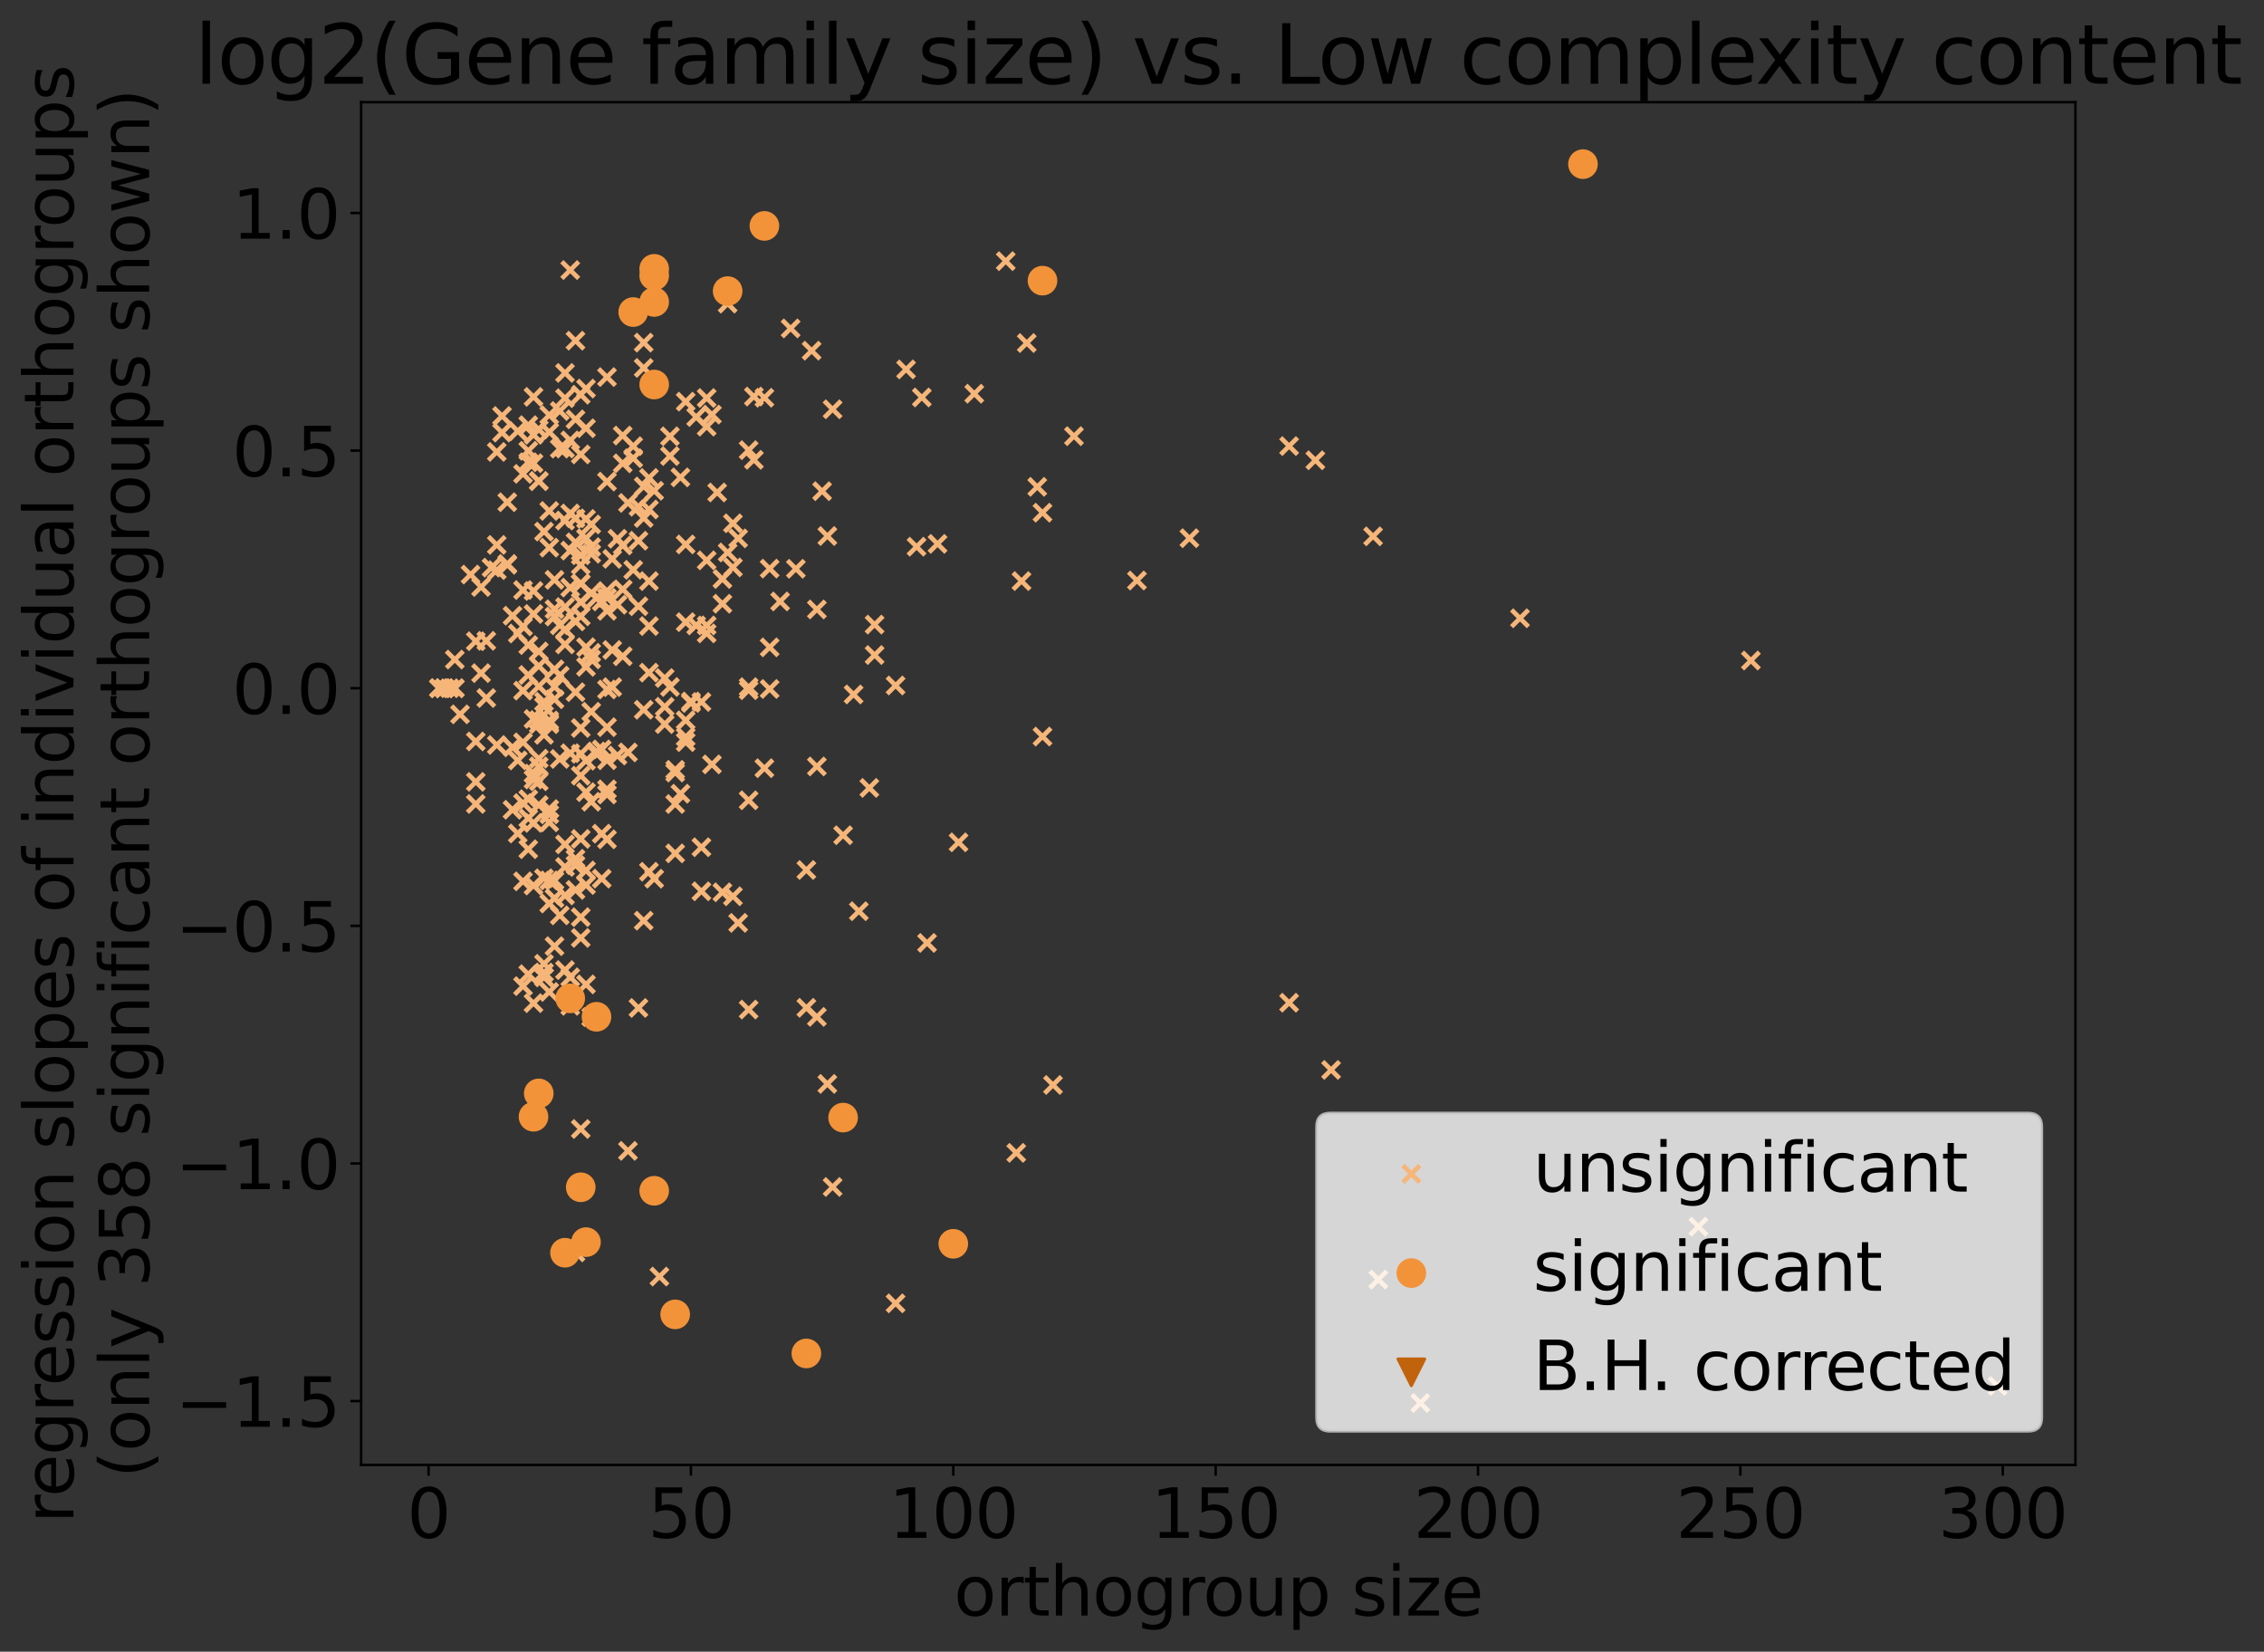 <?xml version="1.0" encoding="utf-8" standalone="no"?>
<!DOCTYPE svg PUBLIC "-//W3C//DTD SVG 1.1//EN"
  "http://www.w3.org/Graphics/SVG/1.1/DTD/svg11.dtd">
<svg xmlns:xlink="http://www.w3.org/1999/xlink" width="736.93pt" height="537.564pt" viewBox="0 0 736.93 537.564" xmlns="http://www.w3.org/2000/svg" version="1.1">
 <rect x="0" y="0" width="736.93" height="537.564" fill="#333333" stroke="none"/>
 <defs>
  <style type="text/css">*{stroke-linejoin: round; stroke-linecap: butt}</style>
 </defs>
 <g id="figure_1">
  <g id="patch_1">
   <path d="M 0 537.564 
L 736.93 537.564 
L 736.93 0 
L 0 0 
L 0 537.564 
z
" style="fill: none"/>
  </g>
  <g id="axes_1">
   <g id="patch_2">
    <path d="M 117.549 476.78 
L 675.549 476.78 
L 675.549 33.26 
L 117.549 33.26 
L 117.549 476.78 
z
" style="fill: none"/>
   </g>
   <g id="PathCollection_1">
    <defs>
     <path id="m0b750cba99" d="M -2.739 2.739 
L 2.739 -2.739 
M -2.739 -2.739 
L 2.739 2.739 
" style="stroke: #f6b679; stroke-width: 1.5"/>
    </defs>
    <g clip-path="url(#pea78b64b9a)">
     <use xlink:href="#m0b750cba99" x="199.277" y="211.536" style="fill: #f6b679; stroke: #f6b679; stroke-width: 1.5"/>
     <use xlink:href="#m0b750cba99" x="190.737" y="210.639" style="fill: #f6b679; stroke: #f6b679; stroke-width: 1.5"/>
     <use xlink:href="#m0b750cba99" x="223.188" y="202.485" style="fill: #f6b679; stroke: #f6b679; stroke-width: 1.5"/>
     <use xlink:href="#m0b750cba99" x="209.524" y="119.742" style="fill: #f6b679; stroke: #f6b679; stroke-width: 1.5"/>
     <use xlink:href="#m0b750cba99" x="245.392" y="149.654" style="fill: #f6b679; stroke: #f6b679; stroke-width: 1.5"/>
     <use xlink:href="#m0b750cba99" x="171.949" y="317.064" style="fill: #f6b679; stroke: #f6b679; stroke-width: 1.5"/>
     <use xlink:href="#m0b750cba99" x="189.029" y="128.475" style="fill: #f6b679; stroke: #f6b679; stroke-width: 1.5"/>
     <use xlink:href="#m0b750cba99" x="190.737" y="247.583" style="fill: #f6b679; stroke: #f6b679; stroke-width: 1.5"/>
     <use xlink:href="#m0b750cba99" x="197.569" y="258.584" style="fill: #f6b679; stroke: #f6b679; stroke-width: 1.5"/>
     <use xlink:href="#m0b750cba99" x="202.693" y="213.594" style="fill: #f6b679; stroke: #f6b679; stroke-width: 1.5"/>
     <use xlink:href="#m0b750cba99" x="171.949" y="138.374" style="fill: #f6b679; stroke: #f6b679; stroke-width: 1.5"/>
     <use xlink:href="#m0b750cba99" x="148.037" y="223.989" style="fill: #f6b679; stroke: #f6b679; stroke-width: 1.5"/>
     <use xlink:href="#m0b750cba99" x="192.445" y="260.934" style="fill: #f6b679; stroke: #f6b679; stroke-width: 1.5"/>
     <use xlink:href="#m0b750cba99" x="262.472" y="328" style="fill: #f6b679; stroke: #f6b679; stroke-width: 1.5"/>
     <use xlink:href="#m0b750cba99" x="189.029" y="245.331" style="fill: #f6b679; stroke: #f6b679; stroke-width: 1.5"/>
     <use xlink:href="#m0b750cba99" x="294.924" y="120.232" style="fill: #f6b679; stroke: #f6b679; stroke-width: 1.5"/>
     <use xlink:href="#m0b750cba99" x="154.869" y="254.459" style="fill: #f6b679; stroke: #f6b679; stroke-width: 1.5"/>
     <use xlink:href="#m0b750cba99" x="178.781" y="178.233" style="fill: #f6b679; stroke: #f6b679; stroke-width: 1.5"/>
     <use xlink:href="#m0b750cba99" x="189.029" y="200.597" style="fill: #f6b679; stroke: #f6b679; stroke-width: 1.5"/>
     <use xlink:href="#m0b750cba99" x="192.445" y="212.472" style="fill: #f6b679; stroke: #f6b679; stroke-width: 1.5"/>
     <use xlink:href="#m0b750cba99" x="190.737" y="175.174" style="fill: #f6b679; stroke: #f6b679; stroke-width: 1.5"/>
     <use xlink:href="#m0b750cba99" x="175.365" y="246.92" style="fill: #f6b679; stroke: #f6b679; stroke-width: 1.5"/>
     <use xlink:href="#m0b750cba99" x="419.607" y="326.345" style="fill: #f6b679; stroke: #f6b679; stroke-width: 1.5"/>
     <use xlink:href="#m0b750cba99" x="180.489" y="227.583" style="fill: #f6b679; stroke: #f6b679; stroke-width: 1.5"/>
     <use xlink:href="#m0b750cba99" x="223.188" y="241.534" style="fill: #f6b679; stroke: #f6b679; stroke-width: 1.5"/>
     <use xlink:href="#m0b750cba99" x="158.285" y="227.184" style="fill: #f6b679; stroke: #f6b679; stroke-width: 1.5"/>
     <use xlink:href="#m0b750cba99" x="144.621" y="223.989" style="fill: #f6b679; stroke: #f6b679; stroke-width: 1.5"/>
     <use xlink:href="#m0b750cba99" x="212.94" y="285.983" style="fill: #f6b679; stroke: #f6b679; stroke-width: 1.5"/>
     <use xlink:href="#m0b750cba99" x="199.277" y="223.63" style="fill: #f6b679; stroke: #f6b679; stroke-width: 1.5"/>
     <use xlink:href="#m0b750cba99" x="183.905" y="209.722" style="fill: #f6b679; stroke: #f6b679; stroke-width: 1.5"/>
     <use xlink:href="#m0b750cba99" x="144.621" y="223.989" style="fill: #f6b679; stroke: #f6b679; stroke-width: 1.5"/>
     <use xlink:href="#m0b750cba99" x="173.657" y="234" style="fill: #f6b679; stroke: #f6b679; stroke-width: 1.5"/>
     <use xlink:href="#m0b750cba99" x="170.241" y="192.037" style="fill: #f6b679; stroke: #f6b679; stroke-width: 1.5"/>
     <use xlink:href="#m0b750cba99" x="178.781" y="322.842" style="fill: #f6b679; stroke: #f6b679; stroke-width: 1.5"/>
     <use xlink:href="#m0b750cba99" x="223.188" y="130.718" style="fill: #f6b679; stroke: #f6b679; stroke-width: 1.5"/>
     <use xlink:href="#m0b750cba99" x="170.241" y="154.224" style="fill: #f6b679; stroke: #f6b679; stroke-width: 1.5"/>
     <use xlink:href="#m0b750cba99" x="235.144" y="290.407" style="fill: #f6b679; stroke: #f6b679; stroke-width: 1.5"/>
     <use xlink:href="#m0b750cba99" x="185.613" y="143.336" style="fill: #f6b679; stroke: #f6b679; stroke-width: 1.5"/>
     <use xlink:href="#m0b750cba99" x="228.312" y="228.462" style="fill: #f6b679; stroke: #f6b679; stroke-width: 1.5"/>
     <use xlink:href="#m0b750cba99" x="170.241" y="261.37" style="fill: #f6b679; stroke: #f6b679; stroke-width: 1.5"/>
     <use xlink:href="#m0b750cba99" x="206.108" y="149.145" style="fill: #f6b679; stroke: #f6b679; stroke-width: 1.5"/>
     <use xlink:href="#m0b750cba99" x="185.613" y="179.2" style="fill: #f6b679; stroke: #f6b679; stroke-width: 1.5"/>
     <use xlink:href="#m0b750cba99" x="178.781" y="235.2" style="fill: #f6b679; stroke: #f6b679; stroke-width: 1.5"/>
     <use xlink:href="#m0b750cba99" x="337.624" y="158.447" style="fill: #f6b679; stroke: #f6b679; stroke-width: 1.5"/>
     <use xlink:href="#m0b750cba99" x="148.037" y="214.661" style="fill: #f6b679; stroke: #f6b679; stroke-width: 1.5"/>
     <use xlink:href="#m0b750cba99" x="171.949" y="146.722" style="fill: #f6b679; stroke: #f6b679; stroke-width: 1.5"/>
     <use xlink:href="#m0b750cba99" x="178.781" y="166.292" style="fill: #f6b679; stroke: #f6b679; stroke-width: 1.5"/>
     <use xlink:href="#m0b750cba99" x="161.701" y="147.083" style="fill: #f6b679; stroke: #f6b679; stroke-width: 1.5"/>
     <use xlink:href="#m0b750cba99" x="183.905" y="197.567" style="fill: #f6b679; stroke: #f6b679; stroke-width: 1.5"/>
     <use xlink:href="#m0b750cba99" x="202.693" y="191.801" style="fill: #f6b679; stroke: #f6b679; stroke-width: 1.5"/>
     <use xlink:href="#m0b750cba99" x="173.657" y="192.337" style="fill: #f6b679; stroke: #f6b679; stroke-width: 1.5"/>
     <use xlink:href="#m0b750cba99" x="332.5" y="189.122" style="fill: #f6b679; stroke: #f6b679; stroke-width: 1.5"/>
     <use xlink:href="#m0b750cba99" x="192.445" y="193.066" style="fill: #f6b679; stroke: #f6b679; stroke-width: 1.5"/>
     <use xlink:href="#m0b750cba99" x="291.508" y="424.184" style="fill: #f6b679; stroke: #f6b679; stroke-width: 1.5"/>
     <use xlink:href="#m0b750cba99" x="187.321" y="202.253" style="fill: #f6b679; stroke: #f6b679; stroke-width: 1.5"/>
     <use xlink:href="#m0b750cba99" x="183.905" y="129.595" style="fill: #f6b679; stroke: #f6b679; stroke-width: 1.5"/>
     <use xlink:href="#m0b750cba99" x="175.365" y="156.605" style="fill: #f6b679; stroke: #f6b679; stroke-width: 1.5"/>
     <use xlink:href="#m0b750cba99" x="204.4" y="163.677" style="fill: #f6b679; stroke: #f6b679; stroke-width: 1.5"/>
     <use xlink:href="#m0b750cba99" x="170.241" y="286.839" style="fill: #f6b679; stroke: #f6b679; stroke-width: 1.5"/>
     <use xlink:href="#m0b750cba99" x="240.268" y="300.355" style="fill: #f6b679; stroke: #f6b679; stroke-width: 1.5"/>
     <use xlink:href="#m0b750cba99" x="180.489" y="292.331" style="fill: #f6b679; stroke: #f6b679; stroke-width: 1.5"/>
     <use xlink:href="#m0b750cba99" x="214.648" y="415.471" style="fill: #f6b679; stroke: #f6b679; stroke-width: 1.5"/>
     <use xlink:href="#m0b750cba99" x="161.701" y="177.344" style="fill: #f6b679; stroke: #f6b679; stroke-width: 1.5"/>
     <use xlink:href="#m0b750cba99" x="182.197" y="133.771" style="fill: #f6b679; stroke: #f6b679; stroke-width: 1.5"/>
     <use xlink:href="#m0b750cba99" x="312.004" y="274.145" style="fill: #f6b679; stroke: #f6b679; stroke-width: 1.5"/>
     <use xlink:href="#m0b750cba99" x="248.808" y="250.022" style="fill: #f6b679; stroke: #f6b679; stroke-width: 1.5"/>
     <use xlink:href="#m0b750cba99" x="190.737" y="288.043" style="fill: #f6b679; stroke: #f6b679; stroke-width: 1.5"/>
     <use xlink:href="#m0b750cba99" x="171.949" y="150.455" style="fill: #f6b679; stroke: #f6b679; stroke-width: 1.5"/>
     <use xlink:href="#m0b750cba99" x="317.128" y="128.14" style="fill: #f6b679; stroke: #f6b679; stroke-width: 1.5"/>
     <use xlink:href="#m0b750cba99" x="154.869" y="261.657" style="fill: #f6b679; stroke: #f6b679; stroke-width: 1.5"/>
     <use xlink:href="#m0b750cba99" x="433.271" y="348.221" style="fill: #f6b679; stroke: #f6b679; stroke-width: 1.5"/>
     <use xlink:href="#m0b750cba99" x="250.516" y="224.236" style="fill: #f6b679; stroke: #f6b679; stroke-width: 1.5"/>
     <use xlink:href="#m0b750cba99" x="219.772" y="261.682" style="fill: #f6b679; stroke: #f6b679; stroke-width: 1.5"/>
     <use xlink:href="#m0b750cba99" x="301.756" y="306.886" style="fill: #f6b679; stroke: #f6b679; stroke-width: 1.5"/>
     <use xlink:href="#m0b750cba99" x="265.888" y="198.348" style="fill: #f6b679; stroke: #f6b679; stroke-width: 1.5"/>
     <use xlink:href="#m0b750cba99" x="178.781" y="286.529" style="fill: #f6b679; stroke: #f6b679; stroke-width: 1.5"/>
     <use xlink:href="#m0b750cba99" x="265.888" y="330.963" style="fill: #f6b679; stroke: #f6b679; stroke-width: 1.5"/>
     <use xlink:href="#m0b750cba99" x="180.489" y="188.715" style="fill: #f6b679; stroke: #f6b679; stroke-width: 1.5"/>
     <use xlink:href="#m0b750cba99" x="178.781" y="135.105" style="fill: #f6b679; stroke: #f6b679; stroke-width: 1.5"/>
     <use xlink:href="#m0b750cba99" x="173.657" y="267.824" style="fill: #f6b679; stroke: #f6b679; stroke-width: 1.5"/>
     <use xlink:href="#m0b750cba99" x="235.144" y="188.444" style="fill: #f6b679; stroke: #f6b679; stroke-width: 1.5"/>
     <use xlink:href="#m0b750cba99" x="190.737" y="283.302" style="fill: #f6b679; stroke: #f6b679; stroke-width: 1.5"/>
     <use xlink:href="#m0b750cba99" x="202.693" y="177.525" style="fill: #f6b679; stroke: #f6b679; stroke-width: 1.5"/>
     <use xlink:href="#m0b750cba99" x="156.577" y="219.084" style="fill: #f6b679; stroke: #f6b679; stroke-width: 1.5"/>
     <use xlink:href="#m0b750cba99" x="224.896" y="228.795" style="fill: #f6b679; stroke: #f6b679; stroke-width: 1.5"/>
     <use xlink:href="#m0b750cba99" x="370.075" y="188.939" style="fill: #f6b679; stroke: #f6b679; stroke-width: 1.5"/>
     <use xlink:href="#m0b750cba99" x="177.073" y="318.104" style="fill: #f6b679; stroke: #f6b679; stroke-width: 1.5"/>
     <use xlink:href="#m0b750cba99" x="235.144" y="196.496" style="fill: #f6b679; stroke: #f6b679; stroke-width: 1.5"/>
     <use xlink:href="#m0b750cba99" x="163.409" y="135.385" style="fill: #f6b679; stroke: #f6b679; stroke-width: 1.5"/>
     <use xlink:href="#m0b750cba99" x="269.304" y="174.453" style="fill: #f6b679; stroke: #f6b679; stroke-width: 1.5"/>
     <use xlink:href="#m0b750cba99" x="185.613" y="318.063" style="fill: #f6b679; stroke: #f6b679; stroke-width: 1.5"/>
     <use xlink:href="#m0b750cba99" x="211.232" y="218.915" style="fill: #f6b679; stroke: #f6b679; stroke-width: 1.5"/>
     <use xlink:href="#m0b750cba99" x="189.029" y="273.033" style="fill: #f6b679; stroke: #f6b679; stroke-width: 1.5"/>
     <use xlink:href="#m0b750cba99" x="180.489" y="217.831" style="fill: #f6b679; stroke: #f6b679; stroke-width: 1.5"/>
     <use xlink:href="#m0b750cba99" x="274.428" y="271.839" style="fill: #f6b679; stroke: #f6b679; stroke-width: 1.5"/>
     <use xlink:href="#m0b750cba99" x="161.701" y="185.555" style="fill: #f6b679; stroke: #f6b679; stroke-width: 1.5"/>
     <use xlink:href="#m0b750cba99" x="262.472" y="283.151" style="fill: #f6b679; stroke: #f6b679; stroke-width: 1.5"/>
     <use xlink:href="#m0b750cba99" x="228.312" y="275.739" style="fill: #f6b679; stroke: #f6b679; stroke-width: 1.5"/>
     <use xlink:href="#m0b750cba99" x="197.569" y="122.73" style="fill: #f6b679; stroke: #f6b679; stroke-width: 1.5"/>
     <use xlink:href="#m0b750cba99" x="183.905" y="121.373" style="fill: #f6b679; stroke: #f6b679; stroke-width: 1.5"/>
     <use xlink:href="#m0b750cba99" x="240.268" y="175.216" style="fill: #f6b679; stroke: #f6b679; stroke-width: 1.5"/>
     <use xlink:href="#m0b750cba99" x="462.307" y="456.62" style="fill: #f6b679; stroke: #f6b679; stroke-width: 1.5"/>
     <use xlink:href="#m0b750cba99" x="327.376" y="84.99" style="fill: #f6b679; stroke: #f6b679; stroke-width: 1.5"/>
     <use xlink:href="#m0b750cba99" x="230.02" y="203.564" style="fill: #f6b679; stroke: #f6b679; stroke-width: 1.5"/>
     <use xlink:href="#m0b750cba99" x="190.737" y="257.821" style="fill: #f6b679; stroke: #f6b679; stroke-width: 1.5"/>
     <use xlink:href="#m0b750cba99" x="183.905" y="169.421" style="fill: #f6b679; stroke: #f6b679; stroke-width: 1.5"/>
     <use xlink:href="#m0b750cba99" x="189.029" y="236.937" style="fill: #f6b679; stroke: #f6b679; stroke-width: 1.5"/>
     <use xlink:href="#m0b750cba99" x="187.321" y="279.494" style="fill: #f6b679; stroke: #f6b679; stroke-width: 1.5"/>
     <use xlink:href="#m0b750cba99" x="175.365" y="216.77" style="fill: #f6b679; stroke: #f6b679; stroke-width: 1.5"/>
     <use xlink:href="#m0b750cba99" x="173.657" y="141.503" style="fill: #f6b679; stroke: #f6b679; stroke-width: 1.5"/>
     <use xlink:href="#m0b750cba99" x="197.569" y="192.352" style="fill: #f6b679; stroke: #f6b679; stroke-width: 1.5"/>
     <use xlink:href="#m0b750cba99" x="185.613" y="167.118" style="fill: #f6b679; stroke: #f6b679; stroke-width: 1.5"/>
     <use xlink:href="#m0b750cba99" x="158.285" y="208.571" style="fill: #f6b679; stroke: #f6b679; stroke-width: 1.5"/>
     <use xlink:href="#m0b750cba99" x="171.949" y="219.674" style="fill: #f6b679; stroke: #f6b679; stroke-width: 1.5"/>
     <use xlink:href="#m0b750cba99" x="216.356" y="235.666" style="fill: #f6b679; stroke: #f6b679; stroke-width: 1.5"/>
     <use xlink:href="#m0b750cba99" x="233.436" y="160.277" style="fill: #f6b679; stroke: #f6b679; stroke-width: 1.5"/>
     <use xlink:href="#m0b750cba99" x="218.064" y="141.998" style="fill: #f6b679; stroke: #f6b679; stroke-width: 1.5"/>
     <use xlink:href="#m0b750cba99" x="195.861" y="271.327" style="fill: #f6b679; stroke: #f6b679; stroke-width: 1.5"/>
     <use xlink:href="#m0b750cba99" x="189.029" y="183.899" style="fill: #f6b679; stroke: #f6b679; stroke-width: 1.5"/>
     <use xlink:href="#m0b750cba99" x="330.792" y="375.21" style="fill: #f6b679; stroke: #f6b679; stroke-width: 1.5"/>
     <use xlink:href="#m0b750cba99" x="173.657" y="288.199" style="fill: #f6b679; stroke: #f6b679; stroke-width: 1.5"/>
     <use xlink:href="#m0b750cba99" x="177.073" y="313.674" style="fill: #f6b679; stroke: #f6b679; stroke-width: 1.5"/>
     <use xlink:href="#m0b750cba99" x="207.816" y="328.048" style="fill: #f6b679; stroke: #f6b679; stroke-width: 1.5"/>
     <use xlink:href="#m0b750cba99" x="165.117" y="183.824" style="fill: #f6b679; stroke: #f6b679; stroke-width: 1.5"/>
     <use xlink:href="#m0b750cba99" x="197.569" y="224.394" style="fill: #f6b679; stroke: #f6b679; stroke-width: 1.5"/>
     <use xlink:href="#m0b750cba99" x="189.029" y="298.499" style="fill: #f6b679; stroke: #f6b679; stroke-width: 1.5"/>
     <use xlink:href="#m0b750cba99" x="182.197" y="297.911" style="fill: #f6b679; stroke: #f6b679; stroke-width: 1.5"/>
     <use xlink:href="#m0b750cba99" x="387.155" y="175.163" style="fill: #f6b679; stroke: #f6b679; stroke-width: 1.5"/>
     <use xlink:href="#m0b750cba99" x="173.657" y="326.485" style="fill: #f6b679; stroke: #f6b679; stroke-width: 1.5"/>
     <use xlink:href="#m0b750cba99" x="189.029" y="305.261" style="fill: #f6b679; stroke: #f6b679; stroke-width: 1.5"/>
     <use xlink:href="#m0b750cba99" x="265.888" y="249.447" style="fill: #f6b679; stroke: #f6b679; stroke-width: 1.5"/>
     <use xlink:href="#m0b750cba99" x="175.365" y="139.761" style="fill: #f6b679; stroke: #f6b679; stroke-width: 1.5"/>
     <use xlink:href="#m0b750cba99" x="279.552" y="296.561" style="fill: #f6b679; stroke: #f6b679; stroke-width: 1.5"/>
     <use xlink:href="#m0b750cba99" x="211.232" y="283.714" style="fill: #f6b679; stroke: #f6b679; stroke-width: 1.5"/>
     <use xlink:href="#m0b750cba99" x="173.657" y="251.784" style="fill: #f6b679; stroke: #f6b679; stroke-width: 1.5"/>
     <use xlink:href="#m0b750cba99" x="569.91" y="214.976" style="fill: #f6b679; stroke: #f6b679; stroke-width: 1.5"/>
     <use xlink:href="#m0b750cba99" x="166.825" y="263.541" style="fill: #f6b679; stroke: #f6b679; stroke-width: 1.5"/>
     <use xlink:href="#m0b750cba99" x="209.524" y="158.323" style="fill: #f6b679; stroke: #f6b679; stroke-width: 1.5"/>
     <use xlink:href="#m0b750cba99" x="494.759" y="201.221" style="fill: #f6b679; stroke: #f6b679; stroke-width: 1.5"/>
     <use xlink:href="#m0b750cba99" x="187.321" y="168.694" style="fill: #f6b679; stroke: #f6b679; stroke-width: 1.5"/>
     <use xlink:href="#m0b750cba99" x="182.197" y="203.51" style="fill: #f6b679; stroke: #f6b679; stroke-width: 1.5"/>
     <use xlink:href="#m0b750cba99" x="190.737" y="320.379" style="fill: #f6b679; stroke: #f6b679; stroke-width: 1.5"/>
     <use xlink:href="#m0b750cba99" x="202.693" y="150.801" style="fill: #f6b679; stroke: #f6b679; stroke-width: 1.5"/>
     <use xlink:href="#m0b750cba99" x="192.445" y="170.69" style="fill: #f6b679; stroke: #f6b679; stroke-width: 1.5"/>
     <use xlink:href="#m0b750cba99" x="284.676" y="203.281" style="fill: #f6b679; stroke: #f6b679; stroke-width: 1.5"/>
     <use xlink:href="#m0b750cba99" x="264.18" y="114.135" style="fill: #f6b679; stroke: #f6b679; stroke-width: 1.5"/>
     <use xlink:href="#m0b750cba99" x="223.188" y="239.843" style="fill: #f6b679; stroke: #f6b679; stroke-width: 1.5"/>
     <use xlink:href="#m0b750cba99" x="305.172" y="177.012" style="fill: #f6b679; stroke: #f6b679; stroke-width: 1.5"/>
     <use xlink:href="#m0b750cba99" x="177.073" y="316.521" style="fill: #f6b679; stroke: #f6b679; stroke-width: 1.5"/>
     <use xlink:href="#m0b750cba99" x="226.604" y="203.538" style="fill: #f6b679; stroke: #f6b679; stroke-width: 1.5"/>
     <use xlink:href="#m0b750cba99" x="185.613" y="327.355" style="fill: #f6b679; stroke: #f6b679; stroke-width: 1.5"/>
     <use xlink:href="#m0b750cba99" x="187.321" y="136.48" style="fill: #f6b679; stroke: #f6b679; stroke-width: 1.5"/>
     <use xlink:href="#m0b750cba99" x="171.949" y="266.295" style="fill: #f6b679; stroke: #f6b679; stroke-width: 1.5"/>
     <use xlink:href="#m0b750cba99" x="269.304" y="352.774" style="fill: #f6b679; stroke: #f6b679; stroke-width: 1.5"/>
     <use xlink:href="#m0b750cba99" x="178.781" y="267.637" style="fill: #f6b679; stroke: #f6b679; stroke-width: 1.5"/>
     <use xlink:href="#m0b750cba99" x="154.869" y="208.694" style="fill: #f6b679; stroke: #f6b679; stroke-width: 1.5"/>
     <use xlink:href="#m0b750cba99" x="243.684" y="224.628" style="fill: #f6b679; stroke: #f6b679; stroke-width: 1.5"/>
     <use xlink:href="#m0b750cba99" x="175.365" y="212.015" style="fill: #f6b679; stroke: #f6b679; stroke-width: 1.5"/>
     <use xlink:href="#m0b750cba99" x="177.073" y="239.155" style="fill: #f6b679; stroke: #f6b679; stroke-width: 1.5"/>
     <use xlink:href="#m0b750cba99" x="219.772" y="251.434" style="fill: #f6b679; stroke: #f6b679; stroke-width: 1.5"/>
     <use xlink:href="#m0b750cba99" x="178.781" y="294.063" style="fill: #f6b679; stroke: #f6b679; stroke-width: 1.5"/>
     <use xlink:href="#m0b750cba99" x="259.056" y="185.115" style="fill: #f6b679; stroke: #f6b679; stroke-width: 1.5"/>
     <use xlink:href="#m0b750cba99" x="197.569" y="236.667" style="fill: #f6b679; stroke: #f6b679; stroke-width: 1.5"/>
     <use xlink:href="#m0b750cba99" x="219.772" y="250.544" style="fill: #f6b679; stroke: #f6b679; stroke-width: 1.5"/>
     <use xlink:href="#m0b750cba99" x="148.037" y="223.989" style="fill: #f6b679; stroke: #f6b679; stroke-width: 1.5"/>
     <use xlink:href="#m0b750cba99" x="223.188" y="234.438" style="fill: #f6b679; stroke: #f6b679; stroke-width: 1.5"/>
     <use xlink:href="#m0b750cba99" x="230.02" y="182.369" style="fill: #f6b679; stroke: #f6b679; stroke-width: 1.5"/>
     <use xlink:href="#m0b750cba99" x="182.197" y="219.891" style="fill: #f6b679; stroke: #f6b679; stroke-width: 1.5"/>
     <use xlink:href="#m0b750cba99" x="342.748" y="353.108" style="fill: #f6b679; stroke: #f6b679; stroke-width: 1.5"/>
     <use xlink:href="#m0b750cba99" x="168.533" y="271.269" style="fill: #f6b679; stroke: #f6b679; stroke-width: 1.5"/>
     <use xlink:href="#m0b750cba99" x="178.781" y="235.691" style="fill: #f6b679; stroke: #f6b679; stroke-width: 1.5"/>
     <use xlink:href="#m0b750cba99" x="189.029" y="189.892" style="fill: #f6b679; stroke: #f6b679; stroke-width: 1.5"/>
     <use xlink:href="#m0b750cba99" x="171.949" y="260.086" style="fill: #f6b679; stroke: #f6b679; stroke-width: 1.5"/>
     <use xlink:href="#m0b750cba99" x="194.153" y="244.579" style="fill: #f6b679; stroke: #f6b679; stroke-width: 1.5"/>
     <use xlink:href="#m0b750cba99" x="185.613" y="87.899" style="fill: #f6b679; stroke: #f6b679; stroke-width: 1.5"/>
     <use xlink:href="#m0b750cba99" x="224.896" y="228.305" style="fill: #f6b679; stroke: #f6b679; stroke-width: 1.5"/>
     <use xlink:href="#m0b750cba99" x="211.232" y="165.817" style="fill: #f6b679; stroke: #f6b679; stroke-width: 1.5"/>
     <use xlink:href="#m0b750cba99" x="271.012" y="133.202" style="fill: #f6b679; stroke: #f6b679; stroke-width: 1.5"/>
     <use xlink:href="#m0b750cba99" x="173.657" y="199.826" style="fill: #f6b679; stroke: #f6b679; stroke-width: 1.5"/>
     <use xlink:href="#m0b750cba99" x="173.657" y="253.7" style="fill: #f6b679; stroke: #f6b679; stroke-width: 1.5"/>
     <use xlink:href="#m0b750cba99" x="159.993" y="184.745" style="fill: #f6b679; stroke: #f6b679; stroke-width: 1.5"/>
     <use xlink:href="#m0b750cba99" x="236.852" y="179.812" style="fill: #f6b679; stroke: #f6b679; stroke-width: 1.5"/>
     <use xlink:href="#m0b750cba99" x="236.852" y="98.815" style="fill: #f6b679; stroke: #f6b679; stroke-width: 1.5"/>
     <use xlink:href="#m0b750cba99" x="428.147" y="149.799" style="fill: #f6b679; stroke: #f6b679; stroke-width: 1.5"/>
     <use xlink:href="#m0b750cba99" x="197.569" y="156.74" style="fill: #f6b679; stroke: #f6b679; stroke-width: 1.5"/>
     <use xlink:href="#m0b750cba99" x="175.365" y="234.36" style="fill: #f6b679; stroke: #f6b679; stroke-width: 1.5"/>
     <use xlink:href="#m0b750cba99" x="187.321" y="110.879" style="fill: #f6b679; stroke: #f6b679; stroke-width: 1.5"/>
     <use xlink:href="#m0b750cba99" x="163.409" y="140.78" style="fill: #f6b679; stroke: #f6b679; stroke-width: 1.5"/>
     <use xlink:href="#m0b750cba99" x="243.684" y="260.466" style="fill: #f6b679; stroke: #f6b679; stroke-width: 1.5"/>
     <use xlink:href="#m0b750cba99" x="197.569" y="247.436" style="fill: #f6b679; stroke: #f6b679; stroke-width: 1.5"/>
     <use xlink:href="#m0b750cba99" x="271.012" y="386.312" style="fill: #f6b679; stroke: #f6b679; stroke-width: 1.5"/>
     <use xlink:href="#m0b750cba99" x="187.321" y="407.596" style="fill: #f6b679; stroke: #f6b679; stroke-width: 1.5"/>
     <use xlink:href="#m0b750cba99" x="216.356" y="220.683" style="fill: #f6b679; stroke: #f6b679; stroke-width: 1.5"/>
     <use xlink:href="#m0b750cba99" x="190.737" y="217.04" style="fill: #f6b679; stroke: #f6b679; stroke-width: 1.5"/>
     <use xlink:href="#m0b750cba99" x="216.356" y="230.024" style="fill: #f6b679; stroke: #f6b679; stroke-width: 1.5"/>
     <use xlink:href="#m0b750cba99" x="170.241" y="203.895" style="fill: #f6b679; stroke: #f6b679; stroke-width: 1.5"/>
     <use xlink:href="#m0b750cba99" x="195.861" y="285.963" style="fill: #f6b679; stroke: #f6b679; stroke-width: 1.5"/>
     <use xlink:href="#m0b750cba99" x="250.516" y="185.061" style="fill: #f6b679; stroke: #f6b679; stroke-width: 1.5"/>
     <use xlink:href="#m0b750cba99" x="192.445" y="231.647" style="fill: #f6b679; stroke: #f6b679; stroke-width: 1.5"/>
     <use xlink:href="#m0b750cba99" x="245.392" y="129.061" style="fill: #f6b679; stroke: #f6b679; stroke-width: 1.5"/>
     <use xlink:href="#m0b750cba99" x="197.569" y="256.89" style="fill: #f6b679; stroke: #f6b679; stroke-width: 1.5"/>
     <use xlink:href="#m0b750cba99" x="178.781" y="234.494" style="fill: #f6b679; stroke: #f6b679; stroke-width: 1.5"/>
     <use xlink:href="#m0b750cba99" x="178.781" y="263.309" style="fill: #f6b679; stroke: #f6b679; stroke-width: 1.5"/>
     <use xlink:href="#m0b750cba99" x="175.365" y="223.365" style="fill: #f6b679; stroke: #f6b679; stroke-width: 1.5"/>
     <use xlink:href="#m0b750cba99" x="187.321" y="289.633" style="fill: #f6b679; stroke: #f6b679; stroke-width: 1.5"/>
     <use xlink:href="#m0b750cba99" x="173.657" y="150.748" style="fill: #f6b679; stroke: #f6b679; stroke-width: 1.5"/>
     <use xlink:href="#m0b750cba99" x="149.745" y="232.487" style="fill: #f6b679; stroke: #f6b679; stroke-width: 1.5"/>
     <use xlink:href="#m0b750cba99" x="243.684" y="328.572" style="fill: #f6b679; stroke: #f6b679; stroke-width: 1.5"/>
     <use xlink:href="#m0b750cba99" x="199.277" y="181.887" style="fill: #f6b679; stroke: #f6b679; stroke-width: 1.5"/>
     <use xlink:href="#m0b750cba99" x="650.186" y="451.076" style="fill: #f6b679; stroke: #f6b679; stroke-width: 1.5"/>
     <use xlink:href="#m0b750cba99" x="165.117" y="163.455" style="fill: #f6b679; stroke: #f6b679; stroke-width: 1.5"/>
     <use xlink:href="#m0b750cba99" x="142.913" y="223.989" style="fill: #f6b679; stroke: #f6b679; stroke-width: 1.5"/>
     <use xlink:href="#m0b750cba99" x="209.524" y="231.003" style="fill: #f6b679; stroke: #f6b679; stroke-width: 1.5"/>
     <use xlink:href="#m0b750cba99" x="177.073" y="173.012" style="fill: #f6b679; stroke: #f6b679; stroke-width: 1.5"/>
     <use xlink:href="#m0b750cba99" x="267.596" y="159.862" style="fill: #f6b679; stroke: #f6b679; stroke-width: 1.5"/>
     <use xlink:href="#m0b750cba99" x="257.348" y="106.883" style="fill: #f6b679; stroke: #f6b679; stroke-width: 1.5"/>
     <use xlink:href="#m0b750cba99" x="195.861" y="195.735" style="fill: #f6b679; stroke: #f6b679; stroke-width: 1.5"/>
     <use xlink:href="#m0b750cba99" x="211.232" y="155.554" style="fill: #f6b679; stroke: #f6b679; stroke-width: 1.5"/>
     <use xlink:href="#m0b750cba99" x="168.533" y="206.182" style="fill: #f6b679; stroke: #f6b679; stroke-width: 1.5"/>
     <use xlink:href="#m0b750cba99" x="300.048" y="129.352" style="fill: #f6b679; stroke: #f6b679; stroke-width: 1.5"/>
     <use xlink:href="#m0b750cba99" x="200.985" y="245.888" style="fill: #f6b679; stroke: #f6b679; stroke-width: 1.5"/>
     <use xlink:href="#m0b750cba99" x="349.58" y="141.955" style="fill: #f6b679; stroke: #f6b679; stroke-width: 1.5"/>
     <use xlink:href="#m0b750cba99" x="284.676" y="213.18" style="fill: #f6b679; stroke: #f6b679; stroke-width: 1.5"/>
     <use xlink:href="#m0b750cba99" x="189.029" y="189.94" style="fill: #f6b679; stroke: #f6b679; stroke-width: 1.5"/>
     <use xlink:href="#m0b750cba99" x="142.913" y="223.989" style="fill: #f6b679; stroke: #f6b679; stroke-width: 1.5"/>
     <use xlink:href="#m0b750cba99" x="187.321" y="176.506" style="fill: #f6b679; stroke: #f6b679; stroke-width: 1.5"/>
     <use xlink:href="#m0b750cba99" x="238.56" y="184.67" style="fill: #f6b679; stroke: #f6b679; stroke-width: 1.5"/>
     <use xlink:href="#m0b750cba99" x="228.312" y="290.079" style="fill: #f6b679; stroke: #f6b679; stroke-width: 1.5"/>
     <use xlink:href="#m0b750cba99" x="209.524" y="168.601" style="fill: #f6b679; stroke: #f6b679; stroke-width: 1.5"/>
     <use xlink:href="#m0b750cba99" x="171.949" y="209.953" style="fill: #f6b679; stroke: #f6b679; stroke-width: 1.5"/>
     <use xlink:href="#m0b750cba99" x="185.613" y="191.238" style="fill: #f6b679; stroke: #f6b679; stroke-width: 1.5"/>
     <use xlink:href="#m0b750cba99" x="207.816" y="197.309" style="fill: #f6b679; stroke: #f6b679; stroke-width: 1.5"/>
     <use xlink:href="#m0b750cba99" x="187.321" y="281.584" style="fill: #f6b679; stroke: #f6b679; stroke-width: 1.5"/>
     <use xlink:href="#m0b750cba99" x="206.108" y="145.211" style="fill: #f6b679; stroke: #f6b679; stroke-width: 1.5"/>
     <use xlink:href="#m0b750cba99" x="170.241" y="241.597" style="fill: #f6b679; stroke: #f6b679; stroke-width: 1.5"/>
     <use xlink:href="#m0b750cba99" x="448.643" y="416.445" style="fill: #f6b679; stroke: #f6b679; stroke-width: 1.5"/>
     <use xlink:href="#m0b750cba99" x="209.524" y="111.509" style="fill: #f6b679; stroke: #f6b679; stroke-width: 1.5"/>
     <use xlink:href="#m0b750cba99" x="189.029" y="367.445" style="fill: #f6b679; stroke: #f6b679; stroke-width: 1.5"/>
     <use xlink:href="#m0b750cba99" x="175.365" y="254.287" style="fill: #f6b679; stroke: #f6b679; stroke-width: 1.5"/>
     <use xlink:href="#m0b750cba99" x="190.737" y="168.886" style="fill: #f6b679; stroke: #f6b679; stroke-width: 1.5"/>
     <use xlink:href="#m0b750cba99" x="182.197" y="146.01" style="fill: #f6b679; stroke: #f6b679; stroke-width: 1.5"/>
     <use xlink:href="#m0b750cba99" x="282.968" y="256.431" style="fill: #f6b679; stroke: #f6b679; stroke-width: 1.5"/>
     <use xlink:href="#m0b750cba99" x="183.905" y="145.981" style="fill: #f6b679; stroke: #f6b679; stroke-width: 1.5"/>
     <use xlink:href="#m0b750cba99" x="204.4" y="374.563" style="fill: #f6b679; stroke: #f6b679; stroke-width: 1.5"/>
     <use xlink:href="#m0b750cba99" x="248.808" y="129.454" style="fill: #f6b679; stroke: #f6b679; stroke-width: 1.5"/>
     <use xlink:href="#m0b750cba99" x="231.728" y="134.931" style="fill: #f6b679; stroke: #f6b679; stroke-width: 1.5"/>
     <use xlink:href="#m0b750cba99" x="177.073" y="285.851" style="fill: #f6b679; stroke: #f6b679; stroke-width: 1.5"/>
     <use xlink:href="#m0b750cba99" x="207.816" y="164.921" style="fill: #f6b679; stroke: #f6b679; stroke-width: 1.5"/>
     <use xlink:href="#m0b750cba99" x="170.241" y="224.771" style="fill: #f6b679; stroke: #f6b679; stroke-width: 1.5"/>
     <use xlink:href="#m0b750cba99" x="243.684" y="223.626" style="fill: #f6b679; stroke: #f6b679; stroke-width: 1.5"/>
     <use xlink:href="#m0b750cba99" x="221.48" y="258.316" style="fill: #f6b679; stroke: #f6b679; stroke-width: 1.5"/>
     <use xlink:href="#m0b750cba99" x="175.365" y="235.649" style="fill: #f6b679; stroke: #f6b679; stroke-width: 1.5"/>
     <use xlink:href="#m0b750cba99" x="446.935" y="174.56" style="fill: #f6b679; stroke: #f6b679; stroke-width: 1.5"/>
     <use xlink:href="#m0b750cba99" x="226.604" y="135.731" style="fill: #f6b679; stroke: #f6b679; stroke-width: 1.5"/>
     <use xlink:href="#m0b750cba99" x="177.073" y="229.957" style="fill: #f6b679; stroke: #f6b679; stroke-width: 1.5"/>
     <use xlink:href="#m0b750cba99" x="277.844" y="226.014" style="fill: #f6b679; stroke: #f6b679; stroke-width: 1.5"/>
     <use xlink:href="#m0b750cba99" x="189.029" y="195.952" style="fill: #f6b679; stroke: #f6b679; stroke-width: 1.5"/>
     <use xlink:href="#m0b750cba99" x="175.365" y="261.99" style="fill: #f6b679; stroke: #f6b679; stroke-width: 1.5"/>
     <use xlink:href="#m0b750cba99" x="197.569" y="198.804" style="fill: #f6b679; stroke: #f6b679; stroke-width: 1.5"/>
     <use xlink:href="#m0b750cba99" x="180.489" y="200.653" style="fill: #f6b679; stroke: #f6b679; stroke-width: 1.5"/>
     <use xlink:href="#m0b750cba99" x="209.524" y="299.646" style="fill: #f6b679; stroke: #f6b679; stroke-width: 1.5"/>
     <use xlink:href="#m0b750cba99" x="419.607" y="145.179" style="fill: #f6b679; stroke: #f6b679; stroke-width: 1.5"/>
     <use xlink:href="#m0b750cba99" x="218.064" y="223.59" style="fill: #f6b679; stroke: #f6b679; stroke-width: 1.5"/>
     <use xlink:href="#m0b750cba99" x="211.232" y="189.121" style="fill: #f6b679; stroke: #f6b679; stroke-width: 1.5"/>
     <use xlink:href="#m0b750cba99" x="180.489" y="286.579" style="fill: #f6b679; stroke: #f6b679; stroke-width: 1.5"/>
     <use xlink:href="#m0b750cba99" x="142.913" y="223.989" style="fill: #f6b679; stroke: #f6b679; stroke-width: 1.5"/>
     <use xlink:href="#m0b750cba99" x="552.83" y="399.239" style="fill: #f6b679; stroke: #f6b679; stroke-width: 1.5"/>
     <use xlink:href="#m0b750cba99" x="192.445" y="214.595" style="fill: #f6b679; stroke: #f6b679; stroke-width: 1.5"/>
     <use xlink:href="#m0b750cba99" x="230.02" y="206.138" style="fill: #f6b679; stroke: #f6b679; stroke-width: 1.5"/>
     <use xlink:href="#m0b750cba99" x="175.365" y="156.539" style="fill: #f6b679; stroke: #f6b679; stroke-width: 1.5"/>
     <use xlink:href="#m0b750cba99" x="165.117" y="183.53" style="fill: #f6b679; stroke: #f6b679; stroke-width: 1.5"/>
     <use xlink:href="#m0b750cba99" x="170.241" y="320.949" style="fill: #f6b679; stroke: #f6b679; stroke-width: 1.5"/>
     <use xlink:href="#m0b750cba99" x="221.48" y="155.362" style="fill: #f6b679; stroke: #f6b679; stroke-width: 1.5"/>
     <use xlink:href="#m0b750cba99" x="339.332" y="239.718" style="fill: #f6b679; stroke: #f6b679; stroke-width: 1.5"/>
     <use xlink:href="#m0b750cba99" x="200.985" y="196.815" style="fill: #f6b679; stroke: #f6b679; stroke-width: 1.5"/>
     <use xlink:href="#m0b750cba99" x="144.621" y="223.989" style="fill: #f6b679; stroke: #f6b679; stroke-width: 1.5"/>
     <use xlink:href="#m0b750cba99" x="189.029" y="252.451" style="fill: #f6b679; stroke: #f6b679; stroke-width: 1.5"/>
     <use xlink:href="#m0b750cba99" x="238.56" y="170.313" style="fill: #f6b679; stroke: #f6b679; stroke-width: 1.5"/>
     <use xlink:href="#m0b750cba99" x="182.197" y="247.005" style="fill: #f6b679; stroke: #f6b679; stroke-width: 1.5"/>
     <use xlink:href="#m0b750cba99" x="194.153" y="194.63" style="fill: #f6b679; stroke: #f6b679; stroke-width: 1.5"/>
     <use xlink:href="#m0b750cba99" x="185.613" y="245.135" style="fill: #f6b679; stroke: #f6b679; stroke-width: 1.5"/>
     <use xlink:href="#m0b750cba99" x="189.029" y="147.893" style="fill: #f6b679; stroke: #f6b679; stroke-width: 1.5"/>
     <use xlink:href="#m0b750cba99" x="230.02" y="138.856" style="fill: #f6b679; stroke: #f6b679; stroke-width: 1.5"/>
     <use xlink:href="#m0b750cba99" x="173.657" y="129.168" style="fill: #f6b679; stroke: #f6b679; stroke-width: 1.5"/>
     <use xlink:href="#m0b750cba99" x="207.816" y="175.986" style="fill: #f6b679; stroke: #f6b679; stroke-width: 1.5"/>
     <use xlink:href="#m0b750cba99" x="166.825" y="243.24" style="fill: #f6b679; stroke: #f6b679; stroke-width: 1.5"/>
     <use xlink:href="#m0b750cba99" x="156.577" y="191.053" style="fill: #f6b679; stroke: #f6b679; stroke-width: 1.5"/>
     <use xlink:href="#m0b750cba99" x="206.108" y="185.45" style="fill: #f6b679; stroke: #f6b679; stroke-width: 1.5"/>
     <use xlink:href="#m0b750cba99" x="219.772" y="277.736" style="fill: #f6b679; stroke: #f6b679; stroke-width: 1.5"/>
     <use xlink:href="#m0b750cba99" x="175.365" y="249.406" style="fill: #f6b679; stroke: #f6b679; stroke-width: 1.5"/>
     <use xlink:href="#m0b750cba99" x="223.188" y="177.19" style="fill: #f6b679; stroke: #f6b679; stroke-width: 1.5"/>
     <use xlink:href="#m0b750cba99" x="161.701" y="242.457" style="fill: #f6b679; stroke: #f6b679; stroke-width: 1.5"/>
     <use xlink:href="#m0b750cba99" x="250.516" y="210.683" style="fill: #f6b679; stroke: #f6b679; stroke-width: 1.5"/>
     <use xlink:href="#m0b750cba99" x="238.56" y="291.708" style="fill: #f6b679; stroke: #f6b679; stroke-width: 1.5"/>
     <use xlink:href="#m0b750cba99" x="183.905" y="315.721" style="fill: #f6b679; stroke: #f6b679; stroke-width: 1.5"/>
     <use xlink:href="#m0b750cba99" x="178.781" y="265.035" style="fill: #f6b679; stroke: #f6b679; stroke-width: 1.5"/>
     <use xlink:href="#m0b750cba99" x="204.4" y="244.884" style="fill: #f6b679; stroke: #f6b679; stroke-width: 1.5"/>
     <use xlink:href="#m0b750cba99" x="192.445" y="178.074" style="fill: #f6b679; stroke: #f6b679; stroke-width: 1.5"/>
     <use xlink:href="#m0b750cba99" x="187.321" y="225.275" style="fill: #f6b679; stroke: #f6b679; stroke-width: 1.5"/>
     <use xlink:href="#m0b750cba99" x="197.569" y="194.571" style="fill: #f6b679; stroke: #f6b679; stroke-width: 1.5"/>
     <use xlink:href="#m0b750cba99" x="194.153" y="245.336" style="fill: #f6b679; stroke: #f6b679; stroke-width: 1.5"/>
     <use xlink:href="#m0b750cba99" x="202.693" y="141.752" style="fill: #f6b679; stroke: #f6b679; stroke-width: 1.5"/>
     <use xlink:href="#m0b750cba99" x="183.905" y="274.808" style="fill: #f6b679; stroke: #f6b679; stroke-width: 1.5"/>
     <use xlink:href="#m0b750cba99" x="291.508" y="223.094" style="fill: #f6b679; stroke: #f6b679; stroke-width: 1.5"/>
     <use xlink:href="#m0b750cba99" x="211.232" y="203.755" style="fill: #f6b679; stroke: #f6b679; stroke-width: 1.5"/>
     <use xlink:href="#m0b750cba99" x="243.684" y="146.506" style="fill: #f6b679; stroke: #f6b679; stroke-width: 1.5"/>
     <use xlink:href="#m0b750cba99" x="183.905" y="204.873" style="fill: #f6b679; stroke: #f6b679; stroke-width: 1.5"/>
     <use xlink:href="#m0b750cba99" x="218.064" y="148.421" style="fill: #f6b679; stroke: #f6b679; stroke-width: 1.5"/>
     <use xlink:href="#m0b750cba99" x="146.329" y="223.989" style="fill: #f6b679; stroke: #f6b679; stroke-width: 1.5"/>
     <use xlink:href="#m0b750cba99" x="190.737" y="126.474" style="fill: #f6b679; stroke: #f6b679; stroke-width: 1.5"/>
     <use xlink:href="#m0b750cba99" x="180.489" y="307.944" style="fill: #f6b679; stroke: #f6b679; stroke-width: 1.5"/>
     <use xlink:href="#m0b750cba99" x="183.905" y="291.428" style="fill: #f6b679; stroke: #f6b679; stroke-width: 1.5"/>
     <use xlink:href="#m0b750cba99" x="166.825" y="200.385" style="fill: #f6b679; stroke: #f6b679; stroke-width: 1.5"/>
     <use xlink:href="#m0b750cba99" x="253.932" y="195.749" style="fill: #f6b679; stroke: #f6b679; stroke-width: 1.5"/>
     <use xlink:href="#m0b750cba99" x="190.737" y="139.378" style="fill: #f6b679; stroke: #f6b679; stroke-width: 1.5"/>
     <use xlink:href="#m0b750cba99" x="192.445" y="331.02" style="fill: #f6b679; stroke: #f6b679; stroke-width: 1.5"/>
     <use xlink:href="#m0b750cba99" x="192.445" y="180.227" style="fill: #f6b679; stroke: #f6b679; stroke-width: 1.5"/>
     <use xlink:href="#m0b750cba99" x="178.781" y="140.617" style="fill: #f6b679; stroke: #f6b679; stroke-width: 1.5"/>
     <use xlink:href="#m0b750cba99" x="180.489" y="223.525" style="fill: #f6b679; stroke: #f6b679; stroke-width: 1.5"/>
     <use xlink:href="#m0b750cba99" x="189.029" y="180.708" style="fill: #f6b679; stroke: #f6b679; stroke-width: 1.5"/>
     <use xlink:href="#m0b750cba99" x="298.34" y="177.931" style="fill: #f6b679; stroke: #f6b679; stroke-width: 1.5"/>
     <use xlink:href="#m0b750cba99" x="200.985" y="175.338" style="fill: #f6b679; stroke: #f6b679; stroke-width: 1.5"/>
     <use xlink:href="#m0b750cba99" x="168.533" y="140.316" style="fill: #f6b679; stroke: #f6b679; stroke-width: 1.5"/>
     <use xlink:href="#m0b750cba99" x="177.073" y="228.401" style="fill: #f6b679; stroke: #f6b679; stroke-width: 1.5"/>
     <use xlink:href="#m0b750cba99" x="183.905" y="282.164" style="fill: #f6b679; stroke: #f6b679; stroke-width: 1.5"/>
     <use xlink:href="#m0b750cba99" x="334.208" y="111.647" style="fill: #f6b679; stroke: #f6b679; stroke-width: 1.5"/>
     <use xlink:href="#m0b750cba99" x="168.533" y="247.487" style="fill: #f6b679; stroke: #f6b679; stroke-width: 1.5"/>
     <use xlink:href="#m0b750cba99" x="230.02" y="129.536" style="fill: #f6b679; stroke: #f6b679; stroke-width: 1.5"/>
     <use xlink:href="#m0b750cba99" x="153.161" y="186.994" style="fill: #f6b679; stroke: #f6b679; stroke-width: 1.5"/>
     <use xlink:href="#m0b750cba99" x="154.869" y="241.314" style="fill: #f6b679; stroke: #f6b679; stroke-width: 1.5"/>
     <use xlink:href="#m0b750cba99" x="171.949" y="276.391" style="fill: #f6b679; stroke: #f6b679; stroke-width: 1.5"/>
     <use xlink:href="#m0b750cba99" x="231.728" y="248.776" style="fill: #f6b679; stroke: #f6b679; stroke-width: 1.5"/>
     <use xlink:href="#m0b750cba99" x="339.332" y="166.858" style="fill: #f6b679; stroke: #f6b679; stroke-width: 1.5"/>
     <use xlink:href="#m0b750cba99" x="212.94" y="159.727" style="fill: #f6b679; stroke: #f6b679; stroke-width: 1.5"/>
     <use xlink:href="#m0b750cba99" x="197.569" y="273.175" style="fill: #f6b679; stroke: #f6b679; stroke-width: 1.5"/>
     <use xlink:href="#m0b750cba99" x="195.861" y="243.903" style="fill: #f6b679; stroke: #f6b679; stroke-width: 1.5"/>
     <use xlink:href="#m0b750cba99" x="180.489" y="198.294" style="fill: #f6b679; stroke: #f6b679; stroke-width: 1.5"/>
    </g>
   </g>
   <g id="PathCollection_2">
    <defs>
     <path id="mca60db8108" d="M 0 4.33 
C 1.148 4.33 2.25 3.874 3.062 3.062 
C 3.874 2.25 4.33 1.148 4.33 0 
C 4.33 -1.148 3.874 -2.25 3.062 -3.062 
C 2.25 -3.874 1.148 -4.33 0 -4.33 
C -1.148 -4.33 -2.25 -3.874 -3.062 -3.062 
C -3.874 -2.25 -4.33 -1.148 -4.33 0 
C -4.33 1.148 -3.874 2.25 -3.062 3.062 
C -2.25 3.874 -1.148 4.33 0 4.33 
z
" style="stroke: #f2933a"/>
    </defs>
    <g clip-path="url(#pea78b64b9a)">
     <use xlink:href="#mca60db8108" x="175.365" y="355.865" style="fill: #f2933a; stroke: #f2933a"/>
     <use xlink:href="#mca60db8108" x="310.296" y="404.81" style="fill: #f2933a; stroke: #f2933a"/>
     <use xlink:href="#mca60db8108" x="515.254" y="53.42" style="fill: #f2933a; stroke: #f2933a"/>
     <use xlink:href="#mca60db8108" x="339.332" y="91.339" style="fill: #f2933a; stroke: #f2933a"/>
     <use xlink:href="#mca60db8108" x="212.94" y="125.146" style="fill: #f2933a; stroke: #f2933a"/>
     <use xlink:href="#mca60db8108" x="185.613" y="324.933" style="fill: #f2933a; stroke: #f2933a"/>
     <use xlink:href="#mca60db8108" x="248.808" y="73.525" style="fill: #f2933a; stroke: #f2933a"/>
     <use xlink:href="#mca60db8108" x="212.94" y="89.716" style="fill: #f2933a; stroke: #f2933a"/>
     <use xlink:href="#mca60db8108" x="212.94" y="387.556" style="fill: #f2933a; stroke: #f2933a"/>
     <use xlink:href="#mca60db8108" x="262.472" y="440.497" style="fill: #f2933a; stroke: #f2933a"/>
     <use xlink:href="#mca60db8108" x="219.772" y="427.78" style="fill: #f2933a; stroke: #f2933a"/>
     <use xlink:href="#mca60db8108" x="194.153" y="330.926" style="fill: #f2933a; stroke: #f2933a"/>
     <use xlink:href="#mca60db8108" x="236.852" y="94.742" style="fill: #f2933a; stroke: #f2933a"/>
     <use xlink:href="#mca60db8108" x="206.108" y="101.561" style="fill: #f2933a; stroke: #f2933a"/>
     <use xlink:href="#mca60db8108" x="190.737" y="404.268" style="fill: #f2933a; stroke: #f2933a"/>
     <use xlink:href="#mca60db8108" x="212.94" y="87.496" style="fill: #f2933a; stroke: #f2933a"/>
     <use xlink:href="#mca60db8108" x="274.428" y="363.732" style="fill: #f2933a; stroke: #f2933a"/>
     <use xlink:href="#mca60db8108" x="183.905" y="407.718" style="fill: #f2933a; stroke: #f2933a"/>
     <use xlink:href="#mca60db8108" x="173.657" y="363.46" style="fill: #f2933a; stroke: #f2933a"/>
     <use xlink:href="#mca60db8108" x="212.94" y="98.277" style="fill: #f2933a; stroke: #f2933a"/>
     <use xlink:href="#mca60db8108" x="189.029" y="386.413" style="fill: #f2933a; stroke: #f2933a"/>
    </g>
   </g>
   <g id="PathCollection_3"/>
   <g id="matplotlib.axis_1">
    <g id="xtick_1">
     <g id="line2d_1">
      <defs>
       <path id="m82986a5595" d="M 0 0 
L 0 3.5 
" style="stroke: #000000; stroke-width: 0.8"/>
      </defs>
      <g>
       <use xlink:href="#m82986a5595" x="139.497" y="476.78" style="stroke: #000000; stroke-width: 0.8"/>
      </g>
     </g>
     <g id="text_1">
      <!-- 0 -->
      <g transform="translate(132.498 500.496) scale(0.22 -0.22)">
       <defs>
        <path id="DejaVuSans-30" d="M 2034 4250 
Q 1547 4250 1301 3770 
Q 1056 3291 1056 2328 
Q 1056 1369 1301 889 
Q 1547 409 2034 409 
Q 2525 409 2770 889 
Q 3016 1369 3016 2328 
Q 3016 3291 2770 3770 
Q 2525 4250 2034 4250 
z
M 2034 4750 
Q 2819 4750 3233 4129 
Q 3647 3509 3647 2328 
Q 3647 1150 3233 529 
Q 2819 -91 2034 -91 
Q 1250 -91 836 529 
Q 422 1150 422 2328 
Q 422 3509 836 4129 
Q 1250 4750 2034 4750 
z
" transform="scale(0.016)"/>
       </defs>
       <use xlink:href="#DejaVuSans-30"/>
      </g>
     </g>
    </g>
    <g id="xtick_2">
     <g id="line2d_2">
      <g>
       <use xlink:href="#m82986a5595" x="224.896" y="476.78" style="stroke: #000000; stroke-width: 0.8"/>
      </g>
     </g>
     <g id="text_2">
      <!-- 50 -->
      <g transform="translate(210.899 500.496) scale(0.22 -0.22)">
       <defs>
        <path id="DejaVuSans-35" d="M 691 4666 
L 3169 4666 
L 3169 4134 
L 1269 4134 
L 1269 2991 
Q 1406 3038 1543 3061 
Q 1681 3084 1819 3084 
Q 2600 3084 3056 2656 
Q 3513 2228 3513 1497 
Q 3513 744 3044 326 
Q 2575 -91 1722 -91 
Q 1428 -91 1123 -41 
Q 819 9 494 109 
L 494 744 
Q 775 591 1075 516 
Q 1375 441 1709 441 
Q 2250 441 2565 725 
Q 2881 1009 2881 1497 
Q 2881 1984 2565 2268 
Q 2250 2553 1709 2553 
Q 1456 2553 1204 2497 
Q 953 2441 691 2322 
L 691 4666 
z
" transform="scale(0.016)"/>
       </defs>
       <use xlink:href="#DejaVuSans-35"/>
       <use xlink:href="#DejaVuSans-30" x="63.623"/>
      </g>
     </g>
    </g>
    <g id="xtick_3">
     <g id="line2d_3">
      <g>
       <use xlink:href="#m82986a5595" x="310.296" y="476.78" style="stroke: #000000; stroke-width: 0.8"/>
      </g>
     </g>
     <g id="text_3">
      <!-- 100 -->
      <g transform="translate(289.3 500.496) scale(0.22 -0.22)">
       <defs>
        <path id="DejaVuSans-31" d="M 794 531 
L 1825 531 
L 1825 4091 
L 703 3866 
L 703 4441 
L 1819 4666 
L 2450 4666 
L 2450 531 
L 3481 531 
L 3481 0 
L 794 0 
L 794 531 
z
" transform="scale(0.016)"/>
       </defs>
       <use xlink:href="#DejaVuSans-31"/>
       <use xlink:href="#DejaVuSans-30" x="63.623"/>
       <use xlink:href="#DejaVuSans-30" x="127.246"/>
      </g>
     </g>
    </g>
    <g id="xtick_4">
     <g id="line2d_4">
      <g>
       <use xlink:href="#m82986a5595" x="395.695" y="476.78" style="stroke: #000000; stroke-width: 0.8"/>
      </g>
     </g>
     <g id="text_4">
      <!-- 150 -->
      <g transform="translate(374.699 500.496) scale(0.22 -0.22)">
       <use xlink:href="#DejaVuSans-31"/>
       <use xlink:href="#DejaVuSans-35" x="63.623"/>
       <use xlink:href="#DejaVuSans-30" x="127.246"/>
      </g>
     </g>
    </g>
    <g id="xtick_5">
     <g id="line2d_5">
      <g>
       <use xlink:href="#m82986a5595" x="481.095" y="476.78" style="stroke: #000000; stroke-width: 0.8"/>
      </g>
     </g>
     <g id="text_5">
      <!-- 200 -->
      <g transform="translate(460.098 500.496) scale(0.22 -0.22)">
       <defs>
        <path id="DejaVuSans-32" d="M 1228 531 
L 3431 531 
L 3431 0 
L 469 0 
L 469 531 
Q 828 903 1448 1529 
Q 2069 2156 2228 2338 
Q 2531 2678 2651 2914 
Q 2772 3150 2772 3378 
Q 2772 3750 2511 3984 
Q 2250 4219 1831 4219 
Q 1534 4219 1204 4116 
Q 875 4013 500 3803 
L 500 4441 
Q 881 4594 1212 4672 
Q 1544 4750 1819 4750 
Q 2544 4750 2975 4387 
Q 3406 4025 3406 3419 
Q 3406 3131 3298 2873 
Q 3191 2616 2906 2266 
Q 2828 2175 2409 1742 
Q 1991 1309 1228 531 
z
" transform="scale(0.016)"/>
       </defs>
       <use xlink:href="#DejaVuSans-32"/>
       <use xlink:href="#DejaVuSans-30" x="63.623"/>
       <use xlink:href="#DejaVuSans-30" x="127.246"/>
      </g>
     </g>
    </g>
    <g id="xtick_6">
     <g id="line2d_6">
      <g>
       <use xlink:href="#m82986a5595" x="566.494" y="476.78" style="stroke: #000000; stroke-width: 0.8"/>
      </g>
     </g>
     <g id="text_6">
      <!-- 250 -->
      <g transform="translate(545.498 500.496) scale(0.22 -0.22)">
       <use xlink:href="#DejaVuSans-32"/>
       <use xlink:href="#DejaVuSans-35" x="63.623"/>
       <use xlink:href="#DejaVuSans-30" x="127.246"/>
      </g>
     </g>
    </g>
    <g id="xtick_7">
     <g id="line2d_7">
      <g>
       <use xlink:href="#m82986a5595" x="651.894" y="476.78" style="stroke: #000000; stroke-width: 0.8"/>
      </g>
     </g>
     <g id="text_7">
      <!-- 300 -->
      <g transform="translate(630.897 500.496) scale(0.22 -0.22)">
       <defs>
        <path id="DejaVuSans-33" d="M 2597 2516 
Q 3050 2419 3304 2112 
Q 3559 1806 3559 1356 
Q 3559 666 3084 287 
Q 2609 -91 1734 -91 
Q 1441 -91 1130 -33 
Q 819 25 488 141 
L 488 750 
Q 750 597 1062 519 
Q 1375 441 1716 441 
Q 2309 441 2620 675 
Q 2931 909 2931 1356 
Q 2931 1769 2642 2001 
Q 2353 2234 1838 2234 
L 1294 2234 
L 1294 2753 
L 1863 2753 
Q 2328 2753 2575 2939 
Q 2822 3125 2822 3475 
Q 2822 3834 2567 4026 
Q 2313 4219 1838 4219 
Q 1578 4219 1281 4162 
Q 984 4106 628 3988 
L 628 4550 
Q 988 4650 1302 4700 
Q 1616 4750 1894 4750 
Q 2613 4750 3031 4423 
Q 3450 4097 3450 3541 
Q 3450 3153 3228 2886 
Q 3006 2619 2597 2516 
z
" transform="scale(0.016)"/>
       </defs>
       <use xlink:href="#DejaVuSans-33"/>
       <use xlink:href="#DejaVuSans-30" x="63.623"/>
       <use xlink:href="#DejaVuSans-30" x="127.246"/>
      </g>
     </g>
    </g>
    <g id="text_8">
     <!-- orthogroup size -->
     <g transform="translate(310.515 525.788) scale(0.22 -0.22)">
      <defs>
       <path id="DejaVuSans-6f" d="M 1959 3097 
Q 1497 3097 1228 2736 
Q 959 2375 959 1747 
Q 959 1119 1226 758 
Q 1494 397 1959 397 
Q 2419 397 2687 759 
Q 2956 1122 2956 1747 
Q 2956 2369 2687 2733 
Q 2419 3097 1959 3097 
z
M 1959 3584 
Q 2709 3584 3137 3096 
Q 3566 2609 3566 1747 
Q 3566 888 3137 398 
Q 2709 -91 1959 -91 
Q 1206 -91 779 398 
Q 353 888 353 1747 
Q 353 2609 779 3096 
Q 1206 3584 1959 3584 
z
" transform="scale(0.016)"/>
       <path id="DejaVuSans-72" d="M 2631 2963 
Q 2534 3019 2420 3045 
Q 2306 3072 2169 3072 
Q 1681 3072 1420 2755 
Q 1159 2438 1159 1844 
L 1159 0 
L 581 0 
L 581 3500 
L 1159 3500 
L 1159 2956 
Q 1341 3275 1631 3429 
Q 1922 3584 2338 3584 
Q 2397 3584 2469 3576 
Q 2541 3569 2628 3553 
L 2631 2963 
z
" transform="scale(0.016)"/>
       <path id="DejaVuSans-74" d="M 1172 4494 
L 1172 3500 
L 2356 3500 
L 2356 3053 
L 1172 3053 
L 1172 1153 
Q 1172 725 1289 603 
Q 1406 481 1766 481 
L 2356 481 
L 2356 0 
L 1766 0 
Q 1100 0 847 248 
Q 594 497 594 1153 
L 594 3053 
L 172 3053 
L 172 3500 
L 594 3500 
L 594 4494 
L 1172 4494 
z
" transform="scale(0.016)"/>
       <path id="DejaVuSans-68" d="M 3513 2113 
L 3513 0 
L 2938 0 
L 2938 2094 
Q 2938 2591 2744 2837 
Q 2550 3084 2163 3084 
Q 1697 3084 1428 2787 
Q 1159 2491 1159 1978 
L 1159 0 
L 581 0 
L 581 4863 
L 1159 4863 
L 1159 2956 
Q 1366 3272 1645 3428 
Q 1925 3584 2291 3584 
Q 2894 3584 3203 3211 
Q 3513 2838 3513 2113 
z
" transform="scale(0.016)"/>
       <path id="DejaVuSans-67" d="M 2906 1791 
Q 2906 2416 2648 2759 
Q 2391 3103 1925 3103 
Q 1463 3103 1205 2759 
Q 947 2416 947 1791 
Q 947 1169 1205 825 
Q 1463 481 1925 481 
Q 2391 481 2648 825 
Q 2906 1169 2906 1791 
z
M 3481 434 
Q 3481 -459 3084 -895 
Q 2688 -1331 1869 -1331 
Q 1566 -1331 1297 -1286 
Q 1028 -1241 775 -1147 
L 775 -588 
Q 1028 -725 1275 -790 
Q 1522 -856 1778 -856 
Q 2344 -856 2625 -561 
Q 2906 -266 2906 331 
L 2906 616 
Q 2728 306 2450 153 
Q 2172 0 1784 0 
Q 1141 0 747 490 
Q 353 981 353 1791 
Q 353 2603 747 3093 
Q 1141 3584 1784 3584 
Q 2172 3584 2450 3431 
Q 2728 3278 2906 2969 
L 2906 3500 
L 3481 3500 
L 3481 434 
z
" transform="scale(0.016)"/>
       <path id="DejaVuSans-75" d="M 544 1381 
L 544 3500 
L 1119 3500 
L 1119 1403 
Q 1119 906 1312 657 
Q 1506 409 1894 409 
Q 2359 409 2629 706 
Q 2900 1003 2900 1516 
L 2900 3500 
L 3475 3500 
L 3475 0 
L 2900 0 
L 2900 538 
Q 2691 219 2414 64 
Q 2138 -91 1772 -91 
Q 1169 -91 856 284 
Q 544 659 544 1381 
z
M 1991 3584 
L 1991 3584 
z
" transform="scale(0.016)"/>
       <path id="DejaVuSans-70" d="M 1159 525 
L 1159 -1331 
L 581 -1331 
L 581 3500 
L 1159 3500 
L 1159 2969 
Q 1341 3281 1617 3432 
Q 1894 3584 2278 3584 
Q 2916 3584 3314 3078 
Q 3713 2572 3713 1747 
Q 3713 922 3314 415 
Q 2916 -91 2278 -91 
Q 1894 -91 1617 61 
Q 1341 213 1159 525 
z
M 3116 1747 
Q 3116 2381 2855 2742 
Q 2594 3103 2138 3103 
Q 1681 3103 1420 2742 
Q 1159 2381 1159 1747 
Q 1159 1113 1420 752 
Q 1681 391 2138 391 
Q 2594 391 2855 752 
Q 3116 1113 3116 1747 
z
" transform="scale(0.016)"/>
       <path id="DejaVuSans-20" transform="scale(0.016)"/>
       <path id="DejaVuSans-73" d="M 2834 3397 
L 2834 2853 
Q 2591 2978 2328 3040 
Q 2066 3103 1784 3103 
Q 1356 3103 1142 2972 
Q 928 2841 928 2578 
Q 928 2378 1081 2264 
Q 1234 2150 1697 2047 
L 1894 2003 
Q 2506 1872 2764 1633 
Q 3022 1394 3022 966 
Q 3022 478 2636 193 
Q 2250 -91 1575 -91 
Q 1294 -91 989 -36 
Q 684 19 347 128 
L 347 722 
Q 666 556 975 473 
Q 1284 391 1588 391 
Q 1994 391 2212 530 
Q 2431 669 2431 922 
Q 2431 1156 2273 1281 
Q 2116 1406 1581 1522 
L 1381 1569 
Q 847 1681 609 1914 
Q 372 2147 372 2553 
Q 372 3047 722 3315 
Q 1072 3584 1716 3584 
Q 2034 3584 2315 3537 
Q 2597 3491 2834 3397 
z
" transform="scale(0.016)"/>
       <path id="DejaVuSans-69" d="M 603 3500 
L 1178 3500 
L 1178 0 
L 603 0 
L 603 3500 
z
M 603 4863 
L 1178 4863 
L 1178 4134 
L 603 4134 
L 603 4863 
z
" transform="scale(0.016)"/>
       <path id="DejaVuSans-7a" d="M 353 3500 
L 3084 3500 
L 3084 2975 
L 922 459 
L 3084 459 
L 3084 0 
L 275 0 
L 275 525 
L 2438 3041 
L 353 3041 
L 353 3500 
z
" transform="scale(0.016)"/>
       <path id="DejaVuSans-65" d="M 3597 1894 
L 3597 1613 
L 953 1613 
Q 991 1019 1311 708 
Q 1631 397 2203 397 
Q 2534 397 2845 478 
Q 3156 559 3463 722 
L 3463 178 
Q 3153 47 2828 -22 
Q 2503 -91 2169 -91 
Q 1331 -91 842 396 
Q 353 884 353 1716 
Q 353 2575 817 3079 
Q 1281 3584 2069 3584 
Q 2775 3584 3186 3129 
Q 3597 2675 3597 1894 
z
M 3022 2063 
Q 3016 2534 2758 2815 
Q 2500 3097 2075 3097 
Q 1594 3097 1305 2825 
Q 1016 2553 972 2059 
L 3022 2063 
z
" transform="scale(0.016)"/>
      </defs>
      <use xlink:href="#DejaVuSans-6f"/>
      <use xlink:href="#DejaVuSans-72" x="61.182"/>
      <use xlink:href="#DejaVuSans-74" x="102.295"/>
      <use xlink:href="#DejaVuSans-68" x="141.504"/>
      <use xlink:href="#DejaVuSans-6f" x="204.883"/>
      <use xlink:href="#DejaVuSans-67" x="266.064"/>
      <use xlink:href="#DejaVuSans-72" x="329.541"/>
      <use xlink:href="#DejaVuSans-6f" x="368.404"/>
      <use xlink:href="#DejaVuSans-75" x="429.586"/>
      <use xlink:href="#DejaVuSans-70" x="492.965"/>
      <use xlink:href="#DejaVuSans-20" x="556.441"/>
      <use xlink:href="#DejaVuSans-73" x="588.229"/>
      <use xlink:href="#DejaVuSans-69" x="640.328"/>
      <use xlink:href="#DejaVuSans-7a" x="668.111"/>
      <use xlink:href="#DejaVuSans-65" x="720.602"/>
     </g>
    </g>
   </g>
   <g id="matplotlib.axis_2">
    <g id="ytick_1">
     <g id="line2d_8">
      <defs>
       <path id="m44d798c8a9" d="M 0 0 
L -3.5 0 
" style="stroke: #000000; stroke-width: 0.8"/>
      </defs>
      <g>
       <use xlink:href="#m44d798c8a9" x="117.549" y="455.997" style="stroke: #000000; stroke-width: 0.8"/>
      </g>
     </g>
     <g id="text_9">
      <!-- −1.5 -->
      <g transform="translate(57.127 464.355) scale(0.22 -0.22)">
       <defs>
        <path id="DejaVuSans-2212" d="M 678 2272 
L 4684 2272 
L 4684 1741 
L 678 1741 
L 678 2272 
z
" transform="scale(0.016)"/>
        <path id="DejaVuSans-2e" d="M 684 794 
L 1344 794 
L 1344 0 
L 684 0 
L 684 794 
z
" transform="scale(0.016)"/>
       </defs>
       <use xlink:href="#DejaVuSans-2212"/>
       <use xlink:href="#DejaVuSans-31" x="83.789"/>
       <use xlink:href="#DejaVuSans-2e" x="147.412"/>
       <use xlink:href="#DejaVuSans-35" x="179.199"/>
      </g>
     </g>
    </g>
    <g id="ytick_2">
     <g id="line2d_9">
      <g>
       <use xlink:href="#m44d798c8a9" x="117.549" y="378.661" style="stroke: #000000; stroke-width: 0.8"/>
      </g>
     </g>
     <g id="text_10">
      <!-- −1.0 -->
      <g transform="translate(57.127 387.019) scale(0.22 -0.22)">
       <use xlink:href="#DejaVuSans-2212"/>
       <use xlink:href="#DejaVuSans-31" x="83.789"/>
       <use xlink:href="#DejaVuSans-2e" x="147.412"/>
       <use xlink:href="#DejaVuSans-30" x="179.199"/>
      </g>
     </g>
    </g>
    <g id="ytick_3">
     <g id="line2d_10">
      <g>
       <use xlink:href="#m44d798c8a9" x="117.549" y="301.325" style="stroke: #000000; stroke-width: 0.8"/>
      </g>
     </g>
     <g id="text_11">
      <!-- −0.5 -->
      <g transform="translate(57.127 309.683) scale(0.22 -0.22)">
       <use xlink:href="#DejaVuSans-2212"/>
       <use xlink:href="#DejaVuSans-30" x="83.789"/>
       <use xlink:href="#DejaVuSans-2e" x="147.412"/>
       <use xlink:href="#DejaVuSans-35" x="179.199"/>
      </g>
     </g>
    </g>
    <g id="ytick_4">
     <g id="line2d_11">
      <g>
       <use xlink:href="#m44d798c8a9" x="117.549" y="223.989" style="stroke: #000000; stroke-width: 0.8"/>
      </g>
     </g>
     <g id="text_12">
      <!-- 0.0 -->
      <g transform="translate(75.562 232.347) scale(0.22 -0.22)">
       <use xlink:href="#DejaVuSans-30"/>
       <use xlink:href="#DejaVuSans-2e" x="63.623"/>
       <use xlink:href="#DejaVuSans-30" x="95.41"/>
      </g>
     </g>
    </g>
    <g id="ytick_5">
     <g id="line2d_12">
      <g>
       <use xlink:href="#m44d798c8a9" x="117.549" y="146.653" style="stroke: #000000; stroke-width: 0.8"/>
      </g>
     </g>
     <g id="text_13">
      <!-- 0.5 -->
      <g transform="translate(75.562 155.011) scale(0.22 -0.22)">
       <use xlink:href="#DejaVuSans-30"/>
       <use xlink:href="#DejaVuSans-2e" x="63.623"/>
       <use xlink:href="#DejaVuSans-35" x="95.41"/>
      </g>
     </g>
    </g>
    <g id="ytick_6">
     <g id="line2d_13">
      <g>
       <use xlink:href="#m44d798c8a9" x="117.549" y="69.317" style="stroke: #000000; stroke-width: 0.8"/>
      </g>
     </g>
     <g id="text_14">
      <!-- 1.0 -->
      <g transform="translate(75.562 77.675) scale(0.22 -0.22)">
       <use xlink:href="#DejaVuSans-31"/>
       <use xlink:href="#DejaVuSans-2e" x="63.623"/>
       <use xlink:href="#DejaVuSans-30" x="95.41"/>
      </g>
     </g>
    </g>
    <g id="text_15">
     <!-- regression slopes of individual orthogroups  -->
     <g transform="translate(23.917 495.714) rotate(-90) scale(0.22 -0.22)">
      <defs>
       <path id="DejaVuSans-6e" d="M 3513 2113 
L 3513 0 
L 2938 0 
L 2938 2094 
Q 2938 2591 2744 2837 
Q 2550 3084 2163 3084 
Q 1697 3084 1428 2787 
Q 1159 2491 1159 1978 
L 1159 0 
L 581 0 
L 581 3500 
L 1159 3500 
L 1159 2956 
Q 1366 3272 1645 3428 
Q 1925 3584 2291 3584 
Q 2894 3584 3203 3211 
Q 3513 2838 3513 2113 
z
" transform="scale(0.016)"/>
       <path id="DejaVuSans-6c" d="M 603 4863 
L 1178 4863 
L 1178 0 
L 603 0 
L 603 4863 
z
" transform="scale(0.016)"/>
       <path id="DejaVuSans-66" d="M 2375 4863 
L 2375 4384 
L 1825 4384 
Q 1516 4384 1395 4259 
Q 1275 4134 1275 3809 
L 1275 3500 
L 2222 3500 
L 2222 3053 
L 1275 3053 
L 1275 0 
L 697 0 
L 697 3053 
L 147 3053 
L 147 3500 
L 697 3500 
L 697 3744 
Q 697 4328 969 4595 
Q 1241 4863 1831 4863 
L 2375 4863 
z
" transform="scale(0.016)"/>
       <path id="DejaVuSans-64" d="M 2906 2969 
L 2906 4863 
L 3481 4863 
L 3481 0 
L 2906 0 
L 2906 525 
Q 2725 213 2448 61 
Q 2172 -91 1784 -91 
Q 1150 -91 751 415 
Q 353 922 353 1747 
Q 353 2572 751 3078 
Q 1150 3584 1784 3584 
Q 2172 3584 2448 3432 
Q 2725 3281 2906 2969 
z
M 947 1747 
Q 947 1113 1208 752 
Q 1469 391 1925 391 
Q 2381 391 2643 752 
Q 2906 1113 2906 1747 
Q 2906 2381 2643 2742 
Q 2381 3103 1925 3103 
Q 1469 3103 1208 2742 
Q 947 2381 947 1747 
z
" transform="scale(0.016)"/>
       <path id="DejaVuSans-76" d="M 191 3500 
L 800 3500 
L 1894 563 
L 2988 3500 
L 3597 3500 
L 2284 0 
L 1503 0 
L 191 3500 
z
" transform="scale(0.016)"/>
       <path id="DejaVuSans-61" d="M 2194 1759 
Q 1497 1759 1228 1600 
Q 959 1441 959 1056 
Q 959 750 1161 570 
Q 1363 391 1709 391 
Q 2188 391 2477 730 
Q 2766 1069 2766 1631 
L 2766 1759 
L 2194 1759 
z
M 3341 1997 
L 3341 0 
L 2766 0 
L 2766 531 
Q 2569 213 2275 61 
Q 1981 -91 1556 -91 
Q 1019 -91 701 211 
Q 384 513 384 1019 
Q 384 1609 779 1909 
Q 1175 2209 1959 2209 
L 2766 2209 
L 2766 2266 
Q 2766 2663 2505 2880 
Q 2244 3097 1772 3097 
Q 1472 3097 1187 3025 
Q 903 2953 641 2809 
L 641 3341 
Q 956 3463 1253 3523 
Q 1550 3584 1831 3584 
Q 2591 3584 2966 3190 
Q 3341 2797 3341 1997 
z
" transform="scale(0.016)"/>
      </defs>
      <use xlink:href="#DejaVuSans-72"/>
      <use xlink:href="#DejaVuSans-65" x="38.863"/>
      <use xlink:href="#DejaVuSans-67" x="100.387"/>
      <use xlink:href="#DejaVuSans-72" x="163.863"/>
      <use xlink:href="#DejaVuSans-65" x="202.727"/>
      <use xlink:href="#DejaVuSans-73" x="264.25"/>
      <use xlink:href="#DejaVuSans-73" x="316.35"/>
      <use xlink:href="#DejaVuSans-69" x="368.449"/>
      <use xlink:href="#DejaVuSans-6f" x="396.232"/>
      <use xlink:href="#DejaVuSans-6e" x="457.414"/>
      <use xlink:href="#DejaVuSans-20" x="520.793"/>
      <use xlink:href="#DejaVuSans-73" x="552.58"/>
      <use xlink:href="#DejaVuSans-6c" x="604.68"/>
      <use xlink:href="#DejaVuSans-6f" x="632.463"/>
      <use xlink:href="#DejaVuSans-70" x="693.645"/>
      <use xlink:href="#DejaVuSans-65" x="757.121"/>
      <use xlink:href="#DejaVuSans-73" x="818.645"/>
      <use xlink:href="#DejaVuSans-20" x="870.744"/>
      <use xlink:href="#DejaVuSans-6f" x="902.531"/>
      <use xlink:href="#DejaVuSans-66" x="963.713"/>
      <use xlink:href="#DejaVuSans-20" x="998.918"/>
      <use xlink:href="#DejaVuSans-69" x="1030.705"/>
      <use xlink:href="#DejaVuSans-6e" x="1058.488"/>
      <use xlink:href="#DejaVuSans-64" x="1121.867"/>
      <use xlink:href="#DejaVuSans-69" x="1185.344"/>
      <use xlink:href="#DejaVuSans-76" x="1213.127"/>
      <use xlink:href="#DejaVuSans-69" x="1272.307"/>
      <use xlink:href="#DejaVuSans-64" x="1300.09"/>
      <use xlink:href="#DejaVuSans-75" x="1363.566"/>
      <use xlink:href="#DejaVuSans-61" x="1426.945"/>
      <use xlink:href="#DejaVuSans-6c" x="1488.225"/>
      <use xlink:href="#DejaVuSans-20" x="1516.008"/>
      <use xlink:href="#DejaVuSans-6f" x="1547.795"/>
      <use xlink:href="#DejaVuSans-72" x="1608.977"/>
      <use xlink:href="#DejaVuSans-74" x="1650.09"/>
      <use xlink:href="#DejaVuSans-68" x="1689.299"/>
      <use xlink:href="#DejaVuSans-6f" x="1752.678"/>
      <use xlink:href="#DejaVuSans-67" x="1813.859"/>
      <use xlink:href="#DejaVuSans-72" x="1877.336"/>
      <use xlink:href="#DejaVuSans-6f" x="1916.199"/>
      <use xlink:href="#DejaVuSans-75" x="1977.381"/>
      <use xlink:href="#DejaVuSans-70" x="2040.76"/>
      <use xlink:href="#DejaVuSans-73" x="2104.236"/>
      <use xlink:href="#DejaVuSans-20" x="2156.336"/>
     </g>
     <!-- (only 358 significant orthogroups shown) -->
     <g transform="translate(48.552 480.989) rotate(-90) scale(0.22 -0.22)">
      <defs>
       <path id="DejaVuSans-28" d="M 1984 4856 
Q 1566 4138 1362 3434 
Q 1159 2731 1159 2009 
Q 1159 1288 1364 580 
Q 1569 -128 1984 -844 
L 1484 -844 
Q 1016 -109 783 600 
Q 550 1309 550 2009 
Q 550 2706 781 3412 
Q 1013 4119 1484 4856 
L 1984 4856 
z
" transform="scale(0.016)"/>
       <path id="DejaVuSans-79" d="M 2059 -325 
Q 1816 -950 1584 -1140 
Q 1353 -1331 966 -1331 
L 506 -1331 
L 506 -850 
L 844 -850 
Q 1081 -850 1212 -737 
Q 1344 -625 1503 -206 
L 1606 56 
L 191 3500 
L 800 3500 
L 1894 763 
L 2988 3500 
L 3597 3500 
L 2059 -325 
z
" transform="scale(0.016)"/>
       <path id="DejaVuSans-38" d="M 2034 2216 
Q 1584 2216 1326 1975 
Q 1069 1734 1069 1313 
Q 1069 891 1326 650 
Q 1584 409 2034 409 
Q 2484 409 2743 651 
Q 3003 894 3003 1313 
Q 3003 1734 2745 1975 
Q 2488 2216 2034 2216 
z
M 1403 2484 
Q 997 2584 770 2862 
Q 544 3141 544 3541 
Q 544 4100 942 4425 
Q 1341 4750 2034 4750 
Q 2731 4750 3128 4425 
Q 3525 4100 3525 3541 
Q 3525 3141 3298 2862 
Q 3072 2584 2669 2484 
Q 3125 2378 3379 2068 
Q 3634 1759 3634 1313 
Q 3634 634 3220 271 
Q 2806 -91 2034 -91 
Q 1263 -91 848 271 
Q 434 634 434 1313 
Q 434 1759 690 2068 
Q 947 2378 1403 2484 
z
M 1172 3481 
Q 1172 3119 1398 2916 
Q 1625 2713 2034 2713 
Q 2441 2713 2670 2916 
Q 2900 3119 2900 3481 
Q 2900 3844 2670 4047 
Q 2441 4250 2034 4250 
Q 1625 4250 1398 4047 
Q 1172 3844 1172 3481 
z
" transform="scale(0.016)"/>
       <path id="DejaVuSans-63" d="M 3122 3366 
L 3122 2828 
Q 2878 2963 2633 3030 
Q 2388 3097 2138 3097 
Q 1578 3097 1268 2742 
Q 959 2388 959 1747 
Q 959 1106 1268 751 
Q 1578 397 2138 397 
Q 2388 397 2633 464 
Q 2878 531 3122 666 
L 3122 134 
Q 2881 22 2623 -34 
Q 2366 -91 2075 -91 
Q 1284 -91 818 406 
Q 353 903 353 1747 
Q 353 2603 823 3093 
Q 1294 3584 2113 3584 
Q 2378 3584 2631 3529 
Q 2884 3475 3122 3366 
z
" transform="scale(0.016)"/>
       <path id="DejaVuSans-77" d="M 269 3500 
L 844 3500 
L 1563 769 
L 2278 3500 
L 2956 3500 
L 3675 769 
L 4391 3500 
L 4966 3500 
L 4050 0 
L 3372 0 
L 2619 2869 
L 1863 0 
L 1184 0 
L 269 3500 
z
" transform="scale(0.016)"/>
       <path id="DejaVuSans-29" d="M 513 4856 
L 1013 4856 
Q 1481 4119 1714 3412 
Q 1947 2706 1947 2009 
Q 1947 1309 1714 600 
Q 1481 -109 1013 -844 
L 513 -844 
Q 928 -128 1133 580 
Q 1338 1288 1338 2009 
Q 1338 2731 1133 3434 
Q 928 4138 513 4856 
z
" transform="scale(0.016)"/>
      </defs>
      <use xlink:href="#DejaVuSans-28"/>
      <use xlink:href="#DejaVuSans-6f" x="39.014"/>
      <use xlink:href="#DejaVuSans-6e" x="100.195"/>
      <use xlink:href="#DejaVuSans-6c" x="163.574"/>
      <use xlink:href="#DejaVuSans-79" x="191.357"/>
      <use xlink:href="#DejaVuSans-20" x="250.537"/>
      <use xlink:href="#DejaVuSans-33" x="282.324"/>
      <use xlink:href="#DejaVuSans-35" x="345.947"/>
      <use xlink:href="#DejaVuSans-38" x="409.57"/>
      <use xlink:href="#DejaVuSans-20" x="473.193"/>
      <use xlink:href="#DejaVuSans-73" x="504.98"/>
      <use xlink:href="#DejaVuSans-69" x="557.08"/>
      <use xlink:href="#DejaVuSans-67" x="584.863"/>
      <use xlink:href="#DejaVuSans-6e" x="648.34"/>
      <use xlink:href="#DejaVuSans-69" x="711.719"/>
      <use xlink:href="#DejaVuSans-66" x="739.502"/>
      <use xlink:href="#DejaVuSans-69" x="774.707"/>
      <use xlink:href="#DejaVuSans-63" x="802.49"/>
      <use xlink:href="#DejaVuSans-61" x="857.471"/>
      <use xlink:href="#DejaVuSans-6e" x="918.75"/>
      <use xlink:href="#DejaVuSans-74" x="982.129"/>
      <use xlink:href="#DejaVuSans-20" x="1021.338"/>
      <use xlink:href="#DejaVuSans-6f" x="1053.125"/>
      <use xlink:href="#DejaVuSans-72" x="1114.307"/>
      <use xlink:href="#DejaVuSans-74" x="1155.42"/>
      <use xlink:href="#DejaVuSans-68" x="1194.629"/>
      <use xlink:href="#DejaVuSans-6f" x="1258.008"/>
      <use xlink:href="#DejaVuSans-67" x="1319.189"/>
      <use xlink:href="#DejaVuSans-72" x="1382.666"/>
      <use xlink:href="#DejaVuSans-6f" x="1421.529"/>
      <use xlink:href="#DejaVuSans-75" x="1482.711"/>
      <use xlink:href="#DejaVuSans-70" x="1546.09"/>
      <use xlink:href="#DejaVuSans-73" x="1609.566"/>
      <use xlink:href="#DejaVuSans-20" x="1661.666"/>
      <use xlink:href="#DejaVuSans-73" x="1693.453"/>
      <use xlink:href="#DejaVuSans-68" x="1745.553"/>
      <use xlink:href="#DejaVuSans-6f" x="1808.932"/>
      <use xlink:href="#DejaVuSans-77" x="1870.113"/>
      <use xlink:href="#DejaVuSans-6e" x="1951.9"/>
      <use xlink:href="#DejaVuSans-29" x="2015.279"/>
     </g>
    </g>
   </g>
   <g id="patch_3">
    <path d="M 117.549 476.78 
L 117.549 33.26 
" style="fill: none; stroke: #000000; stroke-width: 0.8; stroke-linejoin: miter; stroke-linecap: square"/>
   </g>
   <g id="patch_4">
    <path d="M 675.549 476.78 
L 675.549 33.26 
" style="fill: none; stroke: #000000; stroke-width: 0.8; stroke-linejoin: miter; stroke-linecap: square"/>
   </g>
   <g id="patch_5">
    <path d="M 117.549 476.78 
L 675.549 476.78 
" style="fill: none; stroke: #000000; stroke-width: 0.8; stroke-linejoin: miter; stroke-linecap: square"/>
   </g>
   <g id="patch_6">
    <path d="M 117.549 33.26 
L 675.549 33.26 
" style="fill: none; stroke: #000000; stroke-width: 0.8; stroke-linejoin: miter; stroke-linecap: square"/>
   </g>
   <g id="text_16">
    <!-- log2(Gene family size) vs. Low complexity content -->
    <g transform="translate(63.369 27.26) scale(0.264 -0.264)">
     <defs>
      <path id="DejaVuSans-47" d="M 3809 666 
L 3809 1919 
L 2778 1919 
L 2778 2438 
L 4434 2438 
L 4434 434 
Q 4069 175 3628 42 
Q 3188 -91 2688 -91 
Q 1594 -91 976 548 
Q 359 1188 359 2328 
Q 359 3472 976 4111 
Q 1594 4750 2688 4750 
Q 3144 4750 3555 4637 
Q 3966 4525 4313 4306 
L 4313 3634 
Q 3963 3931 3569 4081 
Q 3175 4231 2741 4231 
Q 1884 4231 1454 3753 
Q 1025 3275 1025 2328 
Q 1025 1384 1454 906 
Q 1884 428 2741 428 
Q 3075 428 3337 486 
Q 3600 544 3809 666 
z
" transform="scale(0.016)"/>
      <path id="DejaVuSans-6d" d="M 3328 2828 
Q 3544 3216 3844 3400 
Q 4144 3584 4550 3584 
Q 5097 3584 5394 3201 
Q 5691 2819 5691 2113 
L 5691 0 
L 5113 0 
L 5113 2094 
Q 5113 2597 4934 2840 
Q 4756 3084 4391 3084 
Q 3944 3084 3684 2787 
Q 3425 2491 3425 1978 
L 3425 0 
L 2847 0 
L 2847 2094 
Q 2847 2600 2669 2842 
Q 2491 3084 2119 3084 
Q 1678 3084 1418 2786 
Q 1159 2488 1159 1978 
L 1159 0 
L 581 0 
L 581 3500 
L 1159 3500 
L 1159 2956 
Q 1356 3278 1631 3431 
Q 1906 3584 2284 3584 
Q 2666 3584 2933 3390 
Q 3200 3197 3328 2828 
z
" transform="scale(0.016)"/>
      <path id="DejaVuSans-4c" d="M 628 4666 
L 1259 4666 
L 1259 531 
L 3531 531 
L 3531 0 
L 628 0 
L 628 4666 
z
" transform="scale(0.016)"/>
      <path id="DejaVuSans-78" d="M 3513 3500 
L 2247 1797 
L 3578 0 
L 2900 0 
L 1881 1375 
L 863 0 
L 184 0 
L 1544 1831 
L 300 3500 
L 978 3500 
L 1906 2253 
L 2834 3500 
L 3513 3500 
z
" transform="scale(0.016)"/>
     </defs>
     <use xlink:href="#DejaVuSans-6c"/>
     <use xlink:href="#DejaVuSans-6f" x="27.783"/>
     <use xlink:href="#DejaVuSans-67" x="88.965"/>
     <use xlink:href="#DejaVuSans-32" x="152.441"/>
     <use xlink:href="#DejaVuSans-28" x="216.064"/>
     <use xlink:href="#DejaVuSans-47" x="255.078"/>
     <use xlink:href="#DejaVuSans-65" x="332.568"/>
     <use xlink:href="#DejaVuSans-6e" x="394.092"/>
     <use xlink:href="#DejaVuSans-65" x="457.471"/>
     <use xlink:href="#DejaVuSans-20" x="518.994"/>
     <use xlink:href="#DejaVuSans-66" x="550.781"/>
     <use xlink:href="#DejaVuSans-61" x="585.986"/>
     <use xlink:href="#DejaVuSans-6d" x="647.266"/>
     <use xlink:href="#DejaVuSans-69" x="744.678"/>
     <use xlink:href="#DejaVuSans-6c" x="772.461"/>
     <use xlink:href="#DejaVuSans-79" x="800.244"/>
     <use xlink:href="#DejaVuSans-20" x="859.424"/>
     <use xlink:href="#DejaVuSans-73" x="891.211"/>
     <use xlink:href="#DejaVuSans-69" x="943.311"/>
     <use xlink:href="#DejaVuSans-7a" x="971.094"/>
     <use xlink:href="#DejaVuSans-65" x="1023.584"/>
     <use xlink:href="#DejaVuSans-29" x="1085.107"/>
     <use xlink:href="#DejaVuSans-20" x="1124.121"/>
     <use xlink:href="#DejaVuSans-76" x="1155.908"/>
     <use xlink:href="#DejaVuSans-73" x="1215.088"/>
     <use xlink:href="#DejaVuSans-2e" x="1267.188"/>
     <use xlink:href="#DejaVuSans-20" x="1298.975"/>
     <use xlink:href="#DejaVuSans-4c" x="1330.762"/>
     <use xlink:href="#DejaVuSans-6f" x="1384.725"/>
     <use xlink:href="#DejaVuSans-77" x="1445.906"/>
     <use xlink:href="#DejaVuSans-20" x="1527.693"/>
     <use xlink:href="#DejaVuSans-63" x="1559.48"/>
     <use xlink:href="#DejaVuSans-6f" x="1614.461"/>
     <use xlink:href="#DejaVuSans-6d" x="1675.643"/>
     <use xlink:href="#DejaVuSans-70" x="1773.055"/>
     <use xlink:href="#DejaVuSans-6c" x="1836.531"/>
     <use xlink:href="#DejaVuSans-65" x="1864.314"/>
     <use xlink:href="#DejaVuSans-78" x="1924.088"/>
     <use xlink:href="#DejaVuSans-69" x="1983.268"/>
     <use xlink:href="#DejaVuSans-74" x="2011.051"/>
     <use xlink:href="#DejaVuSans-79" x="2050.26"/>
     <use xlink:href="#DejaVuSans-20" x="2109.439"/>
     <use xlink:href="#DejaVuSans-63" x="2141.227"/>
     <use xlink:href="#DejaVuSans-6f" x="2196.207"/>
     <use xlink:href="#DejaVuSans-6e" x="2257.389"/>
     <use xlink:href="#DejaVuSans-74" x="2320.768"/>
     <use xlink:href="#DejaVuSans-65" x="2359.977"/>
     <use xlink:href="#DejaVuSans-6e" x="2421.5"/>
     <use xlink:href="#DejaVuSans-74" x="2484.879"/>
    </g>
   </g>
   <g id="legend_1">
    <g id="patch_7">
     <path d="M 432.992 465.78 
L 660.149 465.78 
Q 664.549 465.78 664.549 461.38 
L 664.549 366.704 
Q 664.549 362.304 660.149 362.304 
L 432.992 362.304 
Q 428.592 362.304 428.592 366.704 
L 428.592 461.38 
Q 428.592 465.78 432.992 465.78 
z
" style="fill: #ffffff; opacity: 0.8; stroke: #cccccc; stroke-linejoin: miter"/>
    </g>
    <g id="PathCollection_4">
     <g>
      <use xlink:href="#m0b750cba99" x="459.392" y="382.046" style="fill: #f6b679; stroke: #f6b679; stroke-width: 1.5"/>
     </g>
    </g>
    <g id="text_17">
     <!-- unsignificant -->
     <g transform="translate(498.992 387.821) scale(0.22 -0.22)">
      <use xlink:href="#DejaVuSans-75"/>
      <use xlink:href="#DejaVuSans-6e" x="63.379"/>
      <use xlink:href="#DejaVuSans-73" x="126.758"/>
      <use xlink:href="#DejaVuSans-69" x="178.857"/>
      <use xlink:href="#DejaVuSans-67" x="206.641"/>
      <use xlink:href="#DejaVuSans-6e" x="270.117"/>
      <use xlink:href="#DejaVuSans-69" x="333.496"/>
      <use xlink:href="#DejaVuSans-66" x="361.279"/>
      <use xlink:href="#DejaVuSans-69" x="396.484"/>
      <use xlink:href="#DejaVuSans-63" x="424.268"/>
      <use xlink:href="#DejaVuSans-61" x="479.248"/>
      <use xlink:href="#DejaVuSans-6e" x="540.527"/>
      <use xlink:href="#DejaVuSans-74" x="603.906"/>
     </g>
    </g>
    <g id="PathCollection_5">
     <g>
      <use xlink:href="#mca60db8108" x="459.392" y="414.338" style="fill: #f2933a; stroke: #f2933a"/>
     </g>
    </g>
    <g id="text_18">
     <!-- significant -->
     <g transform="translate(498.992 420.113) scale(0.22 -0.22)">
      <use xlink:href="#DejaVuSans-73"/>
      <use xlink:href="#DejaVuSans-69" x="52.1"/>
      <use xlink:href="#DejaVuSans-67" x="79.883"/>
      <use xlink:href="#DejaVuSans-6e" x="143.359"/>
      <use xlink:href="#DejaVuSans-69" x="206.738"/>
      <use xlink:href="#DejaVuSans-66" x="234.521"/>
      <use xlink:href="#DejaVuSans-69" x="269.727"/>
      <use xlink:href="#DejaVuSans-63" x="297.51"/>
      <use xlink:href="#DejaVuSans-61" x="352.49"/>
      <use xlink:href="#DejaVuSans-6e" x="413.77"/>
      <use xlink:href="#DejaVuSans-74" x="477.148"/>
     </g>
    </g>
    <g id="PathCollection_6">
     <defs>
      <path id="mc7c909d540" d="M -0 4.33 
L 4.33 -4.33 
L -4.33 -4.33 
z
" style="stroke: #c0630c"/>
     </defs>
     <g>
      <use xlink:href="#mc7c909d540" x="459.392" y="446.63" style="fill: #c0630c; stroke: #c0630c"/>
     </g>
    </g>
    <g id="text_19">
     <!-- B.H. corrected -->
     <g transform="translate(498.992 452.405) scale(0.22 -0.22)">
      <defs>
       <path id="DejaVuSans-42" d="M 1259 2228 
L 1259 519 
L 2272 519 
Q 2781 519 3026 730 
Q 3272 941 3272 1375 
Q 3272 1813 3026 2020 
Q 2781 2228 2272 2228 
L 1259 2228 
z
M 1259 4147 
L 1259 2741 
L 2194 2741 
Q 2656 2741 2882 2914 
Q 3109 3088 3109 3444 
Q 3109 3797 2882 3972 
Q 2656 4147 2194 4147 
L 1259 4147 
z
M 628 4666 
L 2241 4666 
Q 2963 4666 3353 4366 
Q 3744 4066 3744 3513 
Q 3744 3084 3544 2831 
Q 3344 2578 2956 2516 
Q 3422 2416 3680 2098 
Q 3938 1781 3938 1306 
Q 3938 681 3513 340 
Q 3088 0 2303 0 
L 628 0 
L 628 4666 
z
" transform="scale(0.016)"/>
       <path id="DejaVuSans-48" d="M 628 4666 
L 1259 4666 
L 1259 2753 
L 3553 2753 
L 3553 4666 
L 4184 4666 
L 4184 0 
L 3553 0 
L 3553 2222 
L 1259 2222 
L 1259 0 
L 628 0 
L 628 4666 
z
" transform="scale(0.016)"/>
      </defs>
      <use xlink:href="#DejaVuSans-42"/>
      <use xlink:href="#DejaVuSans-2e" x="68.604"/>
      <use xlink:href="#DejaVuSans-48" x="100.391"/>
      <use xlink:href="#DejaVuSans-2e" x="173.836"/>
      <use xlink:href="#DejaVuSans-20" x="205.623"/>
      <use xlink:href="#DejaVuSans-63" x="237.41"/>
      <use xlink:href="#DejaVuSans-6f" x="292.391"/>
      <use xlink:href="#DejaVuSans-72" x="353.572"/>
      <use xlink:href="#DejaVuSans-72" x="392.936"/>
      <use xlink:href="#DejaVuSans-65" x="431.799"/>
      <use xlink:href="#DejaVuSans-63" x="493.322"/>
      <use xlink:href="#DejaVuSans-74" x="548.303"/>
      <use xlink:href="#DejaVuSans-65" x="587.512"/>
      <use xlink:href="#DejaVuSans-64" x="649.035"/>
     </g>
    </g>
   </g>
  </g>
 </g>
 <defs>
  <clipPath id="pea78b64b9a">
   <rect x="117.549" y="33.26" width="558" height="443.52"/>
  </clipPath>
 </defs>
</svg>

